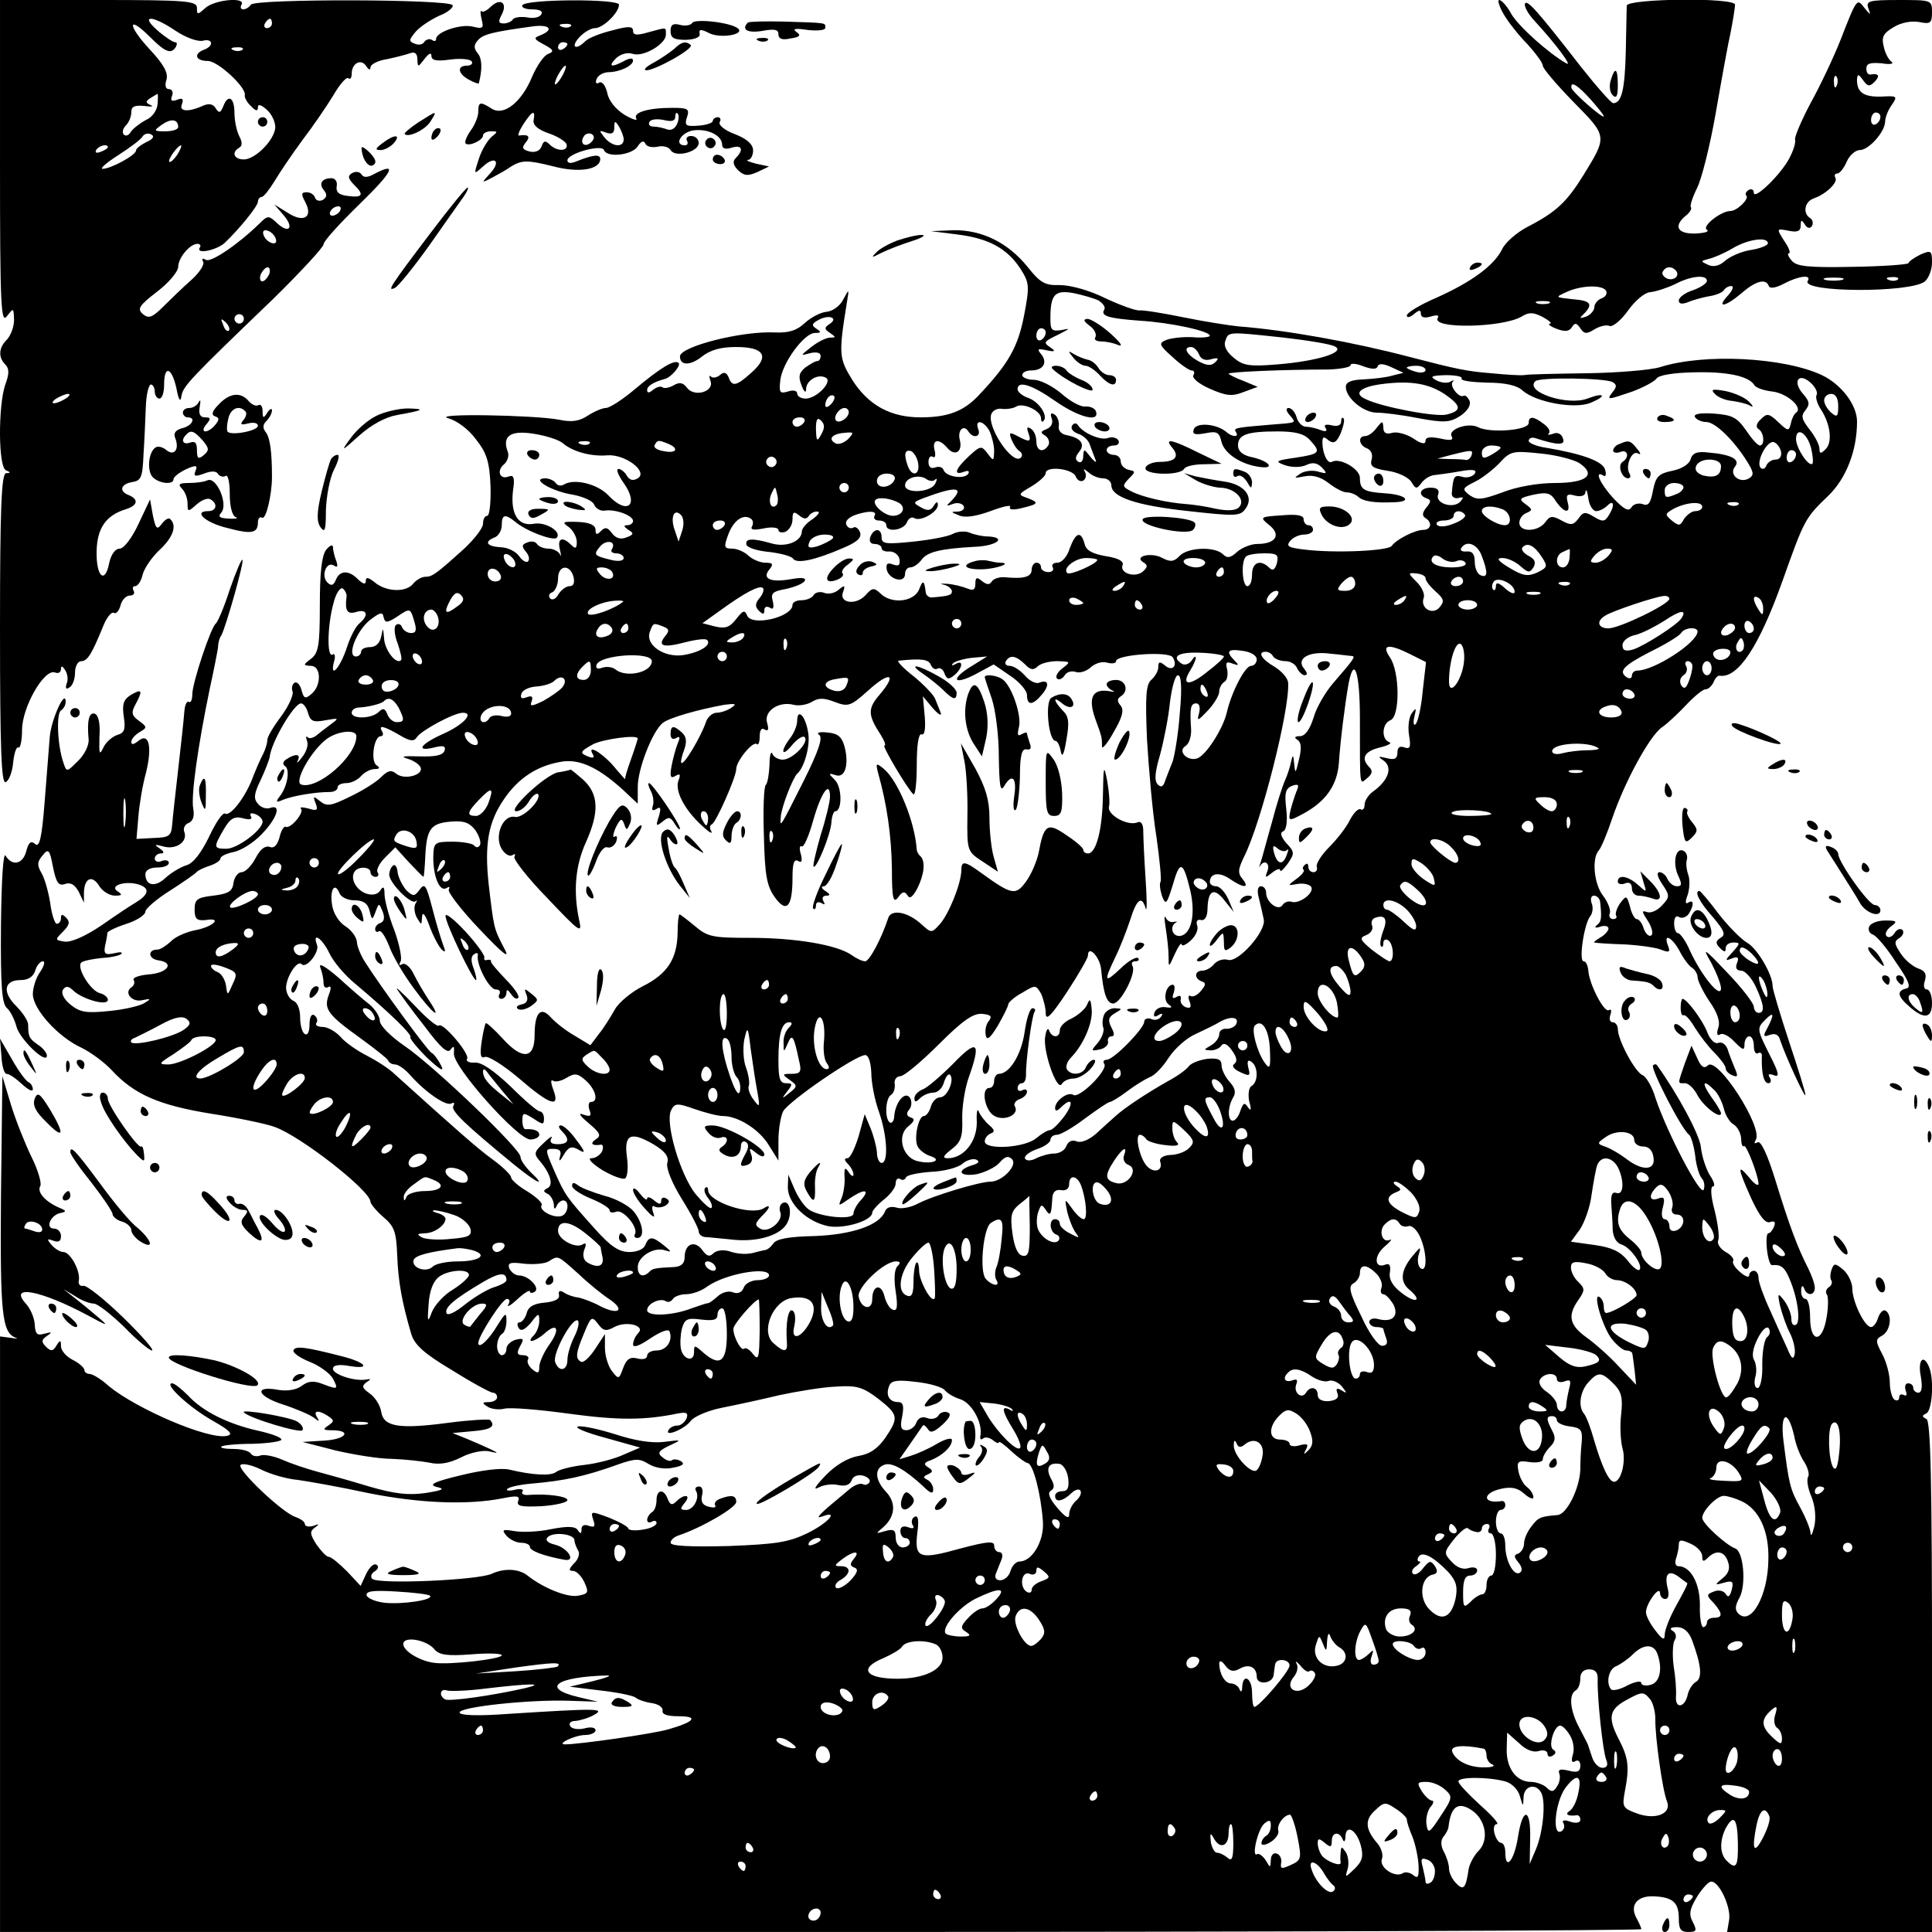 <?xml version="1.0" standalone="no"?>
<!DOCTYPE svg PUBLIC "-//W3C//DTD SVG 20010904//EN"
 "http://www.w3.org/TR/2001/REC-SVG-20010904/DTD/svg10.dtd">
<svg version="1.0" xmlns="http://www.w3.org/2000/svg"
 width="412pt" height="412pt" viewBox="0 0 412 412"
 preserveAspectRatio="xMidYMid meet">
<g transform="translate(0,412) scale(0.1,-0.1)"
fill="#000000" stroke="none">
<path d="M0 3773 c0 -307 2 -345 15 -327 14 18 14 18 15 -8 0 -15 -7 -33 -15
-42 -18 -17 -19 -38 -4 -53 9 -9 9 -20 0 -44 -15 -45 -15 -176 2 -182 10 -4
10 -6 0 -6 -10 -1 -13 -74 -13 -332 0 -260 3 -330 12 -327 7 3 14 21 16 41 2
21 7 35 11 33 4 -3 8 14 8 37 0 49 47 131 70 123 7 -3 13 0 13 7 0 8 3 7 9 -2
5 -8 7 -21 3 -29 -3 -10 -1 -13 6 -8 7 4 12 18 12 32 0 13 6 24 13 24 14 0 23
16 48 77 7 17 17 29 22 26 4 -3 11 4 14 16 3 12 12 21 20 21 8 0 11 5 8 10 -3
6 -2 10 3 10 6 0 13 11 16 24 3 13 19 37 36 53 29 27 38 52 23 66 -3 4 -11 -1
-18 -10 -10 -14 -13 -11 -19 18 l-6 34 -25 -53 c-14 -30 -31 -52 -40 -52 -9 0
-18 -12 -22 -30 -9 -47 -28 -30 -27 24 1 50 20 77 62 90 26 8 28 21 7 30 -22
8 -18 24 7 28 19 3 22 10 24 58 2 30 4 76 5 103 1 26 6 47 11 47 4 0 8 -7 8
-15 0 -8 5 -15 10 -15 6 0 10 14 10 30 0 42 16 37 26 -7 5 -27 9 -32 11 -17 4
21 17 35 196 207 59 58 107 110 107 116 0 7 35 45 77 86 71 69 82 91 31 64
-14 -8 -23 -8 -27 -1 -4 6 -12 7 -20 3 -10 -6 -9 -11 3 -24 23 -22 20 -29 -11
-25 -20 2 -27 8 -25 21 2 9 -3 17 -11 17 -21 0 -28 -12 -16 -26 7 -9 6 -14 -2
-20 -7 -4 -15 -2 -17 4 -2 7 -10 12 -18 12 -12 0 -12 -4 -3 -21 17 -32 -3 -45
-37 -23 l-29 18 19 -22 c24 -27 13 -42 -13 -18 -18 17 -20 17 -38 -1 -45 -44
-104 -84 -114 -77 -7 4 -9 3 -6 -4 4 -5 -7 -23 -25 -39 -17 -15 -44 -41 -60
-57 -23 -23 -31 -26 -43 -16 -13 11 -9 18 30 48 25 19 45 43 45 53 0 19 25 49
41 49 6 0 8 -4 5 -8 -9 -15 34 -6 52 9 30 28 72 79 72 89 0 5 4 10 8 10 4 0
16 15 27 33 10 17 37 57 59 87 23 30 53 74 67 97 14 24 28 40 32 36 4 -3 7 1
7 10 0 22 20 33 31 16 5 -8 9 -9 9 -3 0 7 16 15 36 18 19 4 42 10 50 13 9 3
14 -2 14 -13 1 -18 1 -18 15 0 9 12 15 15 15 7 0 -10 11 -12 40 -8 22 3 43 1
46 -4 3 -5 -2 -9 -10 -9 -22 0 -20 -17 4 -30 11 -6 20 -9 21 -8 8 31 7 53 -2
64 -9 11 -9 18 0 28 11 13 31 18 119 30 34 4 44 -7 15 -19 -16 -6 -15 -8 7
-20 21 -11 22 -15 9 -20 -9 -3 -24 -25 -34 -48 -22 -54 -60 -85 -86 -69 -25
16 -29 15 -29 -6 0 -10 -7 -28 -16 -40 -9 -13 -14 -25 -11 -28 7 -7 37 7 37
17 0 5 8 9 17 9 15 0 15 -1 1 -12 -8 -7 -21 -28 -27 -47 -11 -34 -11 -34 9
-16 26 24 39 11 15 -15 -19 -21 -19 -21 6 -8 13 7 31 17 39 23 23 14 35 14 91
0 53 -14 99 -7 99 16 0 11 -16 9 -53 -6 -10 -4 -17 -3 -17 3 0 15 74 35 78 22
6 -17 60 -11 72 8 7 11 13 13 16 6 3 -7 14 -9 26 -7 11 3 24 0 28 -7 10 -17
60 -4 60 15 0 8 -7 15 -16 15 -8 0 -12 -4 -9 -10 3 -5 1 -10 -4 -10 -25 0 -9
28 18 32 31 4 61 -11 61 -31 0 -8 8 -10 20 -6 22 7 27 -4 9 -22 -7 -7 -6 -15
5 -26 13 -12 20 -13 41 -4 l25 12 -28 6 c-15 4 -22 7 -17 8 6 0 11 10 11 20 0
13 -13 25 -39 35 -22 8 -36 20 -32 26 3 5 1 10 -4 10 -6 0 -11 -4 -11 -8 0 -4
-14 -9 -31 -10 -26 -2 -30 0 -24 18 6 18 2 20 -32 20 -51 0 -84 -10 -76 -23 3
-5 -8 -2 -25 8 -19 12 -34 30 -37 47 -4 16 -11 25 -17 22 -6 -4 -9 -1 -6 7 3
8 13 14 24 15 26 0 54 14 54 25 0 6 -8 5 -19 -1 -28 -15 -35 -12 -17 6 10 9
24 13 36 9 22 -7 70 21 70 41 0 17 3 16 -38 5 -24 -7 -32 -6 -32 3 0 10 -9 11
-45 1 -25 -6 -50 -16 -57 -23 -20 -20 -32 -13 -13 8 10 11 25 20 34 20 17 0
51 33 51 50 0 13 -198 12 -206 -1 -3 -5 7 -9 21 -9 16 0 24 -4 19 -11 -3 -6
-17 -9 -30 -6 -14 2 -27 0 -30 -4 -3 -5 -12 -9 -20 -9 -11 0 -12 4 -4 19 13
25 -3 36 -23 17 -8 -8 -17 -13 -20 -10 -3 3 -3 -4 0 -17 5 -19 3 -21 -18 -16
-25 7 -79 -11 -79 -26 0 -5 -4 -6 -9 -2 -5 3 -12 1 -16 -4 -3 -6 -12 -8 -21
-4 -13 5 -12 8 3 26 10 11 33 26 51 34 18 7 30 18 27 22 -7 13 -422 14 -430 1
-3 -5 -11 -10 -16 -10 -6 0 -7 5 -4 10 10 17 -57 11 -77 -7 -17 -15 -18 -15
-18 0 0 15 -21 17 -210 17 l-210 0 0 -347z m375 281 c21 -14 46 -23 57 -21 22
6 25 -11 3 -19 -23 -9 -18 -24 8 -24 22 0 83 -57 79 -73 -1 -4 4 -15 13 -23
10 -11 15 -12 15 -3 0 8 7 6 20 -6 10 -9 18 -27 17 -38 -3 -27 -43 -67 -67
-67 -21 0 -27 15 -10 25 7 4 7 12 0 25 -5 10 -10 32 -10 49 0 34 -14 41 -24
14 -6 -14 -9 -15 -16 -4 -5 9 -14 11 -26 6 -33 -15 -53 -13 -46 3 4 11 1 14
-11 9 -11 -4 -14 -2 -10 9 3 7 0 14 -7 14 -7 0 -9 8 -5 20 4 14 -5 32 -36 65
-48 52 -47 74 1 26 33 -33 45 -37 55 -21 3 6 3 10 -2 10 -4 0 -21 11 -37 25
-39 34 -11 33 39 -1z m205 16 c0 -5 -5 -10 -11 -10 -5 0 -7 5 -4 10 3 6 8 10
11 10 2 0 4 -4 4 -10z m637 -6 c-3 -3 -12 -4 -19 -1 -8 3 -5 6 6 6 11 1 17 -2
13 -5z m-7 -38 c0 -3 -4 -8 -10 -11 -5 -3 -10 -1 -10 4 0 6 5 11 10 11 6 0 10
-2 10 -4z m-693 -12 c-3 -3 -12 -4 -19 -1 -8 3 -5 6 6 6 11 1 17 -2 13 -5z
m683 -54 c-6 -11 -13 -20 -16 -20 -2 0 0 9 6 20 6 11 13 20 16 20 2 0 0 -9 -6
-20z m-864 -62 c-1 -13 -11 -28 -25 -34 -13 -7 -27 -18 -32 -25 -4 -8 -11 -10
-15 -6 -4 4 -2 13 4 19 7 7 12 19 12 29 0 12 7 15 28 13 15 -2 21 -1 13 2 -11
5 -11 8 0 15 8 5 15 9 15 9 1 0 1 -10 0 -22z m802 -34 c-2 -11 9 -20 31 -28
19 -6 36 -17 39 -23 5 -16 -20 -17 -36 -1 -9 9 -13 8 -17 -4 -4 -10 -14 -14
-26 -11 -15 4 -17 8 -8 19 11 13 6 18 -14 15 -4 -1 0 10 9 24 19 29 26 32 22
9z m306 -8 c-4 -10 -13 -15 -21 -12 -8 3 -21 6 -29 6 -9 0 -12 5 -9 10 3 6 17
7 31 4 16 -4 24 -2 24 7 0 7 2 10 5 7 3 -3 3 -13 -1 -22z m-1064 -7 c0 -5 -12
-9 -27 -9 -26 0 -26 1 -8 14 20 14 35 12 35 -5z m950 -26 c0 -19 -25 -16 -41
4 -12 15 -12 16 4 10 12 -4 17 -1 17 11 0 15 2 15 10 2 5 -8 10 -21 10 -27z
m-1018 -6 c-12 -6 -22 -14 -22 -18 0 -10 -54 -39 -71 -39 -7 0 8 13 33 29 25
16 49 34 52 40 4 6 12 8 19 4 7 -4 3 -10 -11 -16z m949 0 c-13 -13 -26 -3 -16
12 3 6 11 8 17 5 6 -4 6 -10 -1 -17z m-1031 -11 c0 -2 -7 -7 -16 -10 -8 -3
-12 -2 -9 4 6 10 25 14 25 6z m148 -16 c-7 -10 -14 -17 -17 -15 -4 4 18 35 25
35 2 0 -1 -9 -8 -20z m347 -120 c-3 -5 -11 -10 -16 -10 -6 0 -7 5 -4 10 3 6
11 10 16 10 6 0 7 -4 4 -10z m-137 -59 c3 -8 -1 -12 -9 -9 -7 2 -15 10 -17 17
-3 8 1 12 9 9 7 -2 15 -10 17 -17z m-14 -76 c-4 -8 -10 -15 -15 -15 -4 0 -6 7
-3 15 4 8 10 15 15 15 4 0 6 -7 3 -15z m-54 -95 c0 -5 -4 -10 -10 -10 -5 0
-10 5 -10 10 0 6 5 10 10 10 6 0 10 -4 10 -10z m-32 -25 c-3 -3 -9 2 -12 12
-6 14 -5 15 5 6 7 -7 10 -15 7 -18z m-348 -145 c-8 -5 -19 -10 -25 -10 -5 0
-3 5 5 10 8 5 20 10 25 10 6 0 3 -5 -5 -10z"/>
<path d="M550 3860 c0 -5 5 -10 10 -10 6 0 10 5 10 10 0 6 -4 10 -10 10 -5 0
-10 -4 -10 -10z"/>
<path d="M3207 4089 c10 -17 33 -46 51 -64 17 -19 32 -39 32 -45 0 -6 29 -40
65 -77 73 -74 73 -73 22 -156 -36 -58 -58 -79 -120 -111 -23 -12 -48 -34 -54
-48 -17 -34 -64 -69 -140 -103 -35 -15 -63 -32 -63 -38 0 -5 7 -4 15 3 11 9
15 10 15 1 0 -8 8 -10 21 -6 13 4 19 3 15 -3 -14 -24 138 -21 179 3 16 10 25
9 45 -1 14 -8 21 -14 15 -14 -5 -1 1 -6 14 -11 18 -7 27 -6 33 3 6 10 10 10
18 -2 8 -12 13 -13 29 -3 11 7 26 11 33 8 7 -3 25 12 40 33 15 21 35 38 47 39
12 1 36 9 53 17 34 18 68 21 68 7 0 -5 -13 -14 -30 -20 -16 -5 -30 -15 -30
-22 0 -7 7 -8 18 -4 9 4 29 10 45 13 15 2 30 8 33 13 3 5 10 9 16 9 6 0 3 -9
-7 -20 -26 -28 -6 -25 29 5 30 26 52 32 58 15 2 -6 15 -4 32 5 32 17 60 20 51
6 -15 -25 220 -26 250 -1 8 7 15 25 15 40 0 26 -2 27 -25 17 -14 -7 -25 -15
-25 -18 0 -3 -53 -7 -118 -8 -97 -2 -121 1 -131 13 -8 9 -10 16 -6 16 4 0 0
12 -10 26 -17 27 -17 27 9 22 19 -4 26 -1 26 11 0 13 2 13 9 2 5 -8 11 -9 15
-3 3 6 2 13 -4 17 -16 10 -12 35 8 42 26 9 52 34 46 44 -3 5 -1 9 4 9 5 0 14
11 20 25 6 14 19 25 28 25 19 0 53 38 54 60 0 9 6 25 14 36 13 19 12 20 -22
18 -38 -1 -52 9 -52 36 1 13 3 13 13 -1 10 -14 14 -14 25 -3 12 13 8 18 -10
15 -5 0 -8 5 -8 13 0 11 9 13 33 11 17 -3 27 -1 21 3 -6 4 -14 18 -17 33 -5
20 -1 28 21 41 16 10 38 14 55 11 24 -5 27 -2 27 21 0 26 -1 26 -71 26 -63 0
-70 -2 -65 -17 6 -16 5 -16 -8 0 -16 21 -16 22 -51 -68 -15 -38 -44 -99 -64
-135 -19 -36 -34 -71 -33 -77 2 -7 -4 -25 -12 -40 -18 -35 -76 -91 -76 -74 0
7 -5 9 -11 6 -6 -4 -8 -9 -5 -12 7 -7 -20 -33 -34 -33 -20 0 -62 -33 -50 -40
6 -4 -5 -7 -25 -8 -38 -1 -47 16 -20 38 9 7 13 15 11 18 -3 2 3 21 13 41 10
20 28 92 40 161 12 69 26 147 32 173 5 26 9 52 9 57 0 16 -230 13 -231 -2 0
-7 -1 -51 -2 -98 -2 -82 -9 -110 -27 -110 -4 0 -35 35 -69 78 -94 121 -115
144 -119 134 -2 -6 7 -22 20 -36 47 -51 83 -100 68 -91 -37 21 -101 78 -117
105 -9 17 -21 30 -26 30 -4 0 0 -14 10 -31z m710 -151 c-3 -8 -6 -5 -6 6 -1
11 2 17 5 13 3 -3 4 -12 1 -19z m-525 -30 c15 -17 28 -33 28 -36 0 -7 -69 53
-69 61 -2 15 13 6 41 -25z m618 -37 c0 -6 -4 -13 -10 -16 -5 -3 -10 1 -10 9 0
9 5 16 10 16 6 0 10 -4 10 -9z m-240 -270 c0 -4 -16 -11 -36 -14 -20 -3 -45
-14 -55 -23 -12 -11 -25 -14 -36 -9 -17 8 -17 8 1 13 10 2 33 12 50 22 33 20
76 26 76 11z m-197 -57 c11 -11 -3 -24 -18 -18 -8 4 -12 10 -9 15 6 11 18 12
27 3z m355 -21 c-10 -2 -26 -2 -35 0 -10 3 -2 5 17 5 19 0 27 -2 18 -5z m119
1 c-3 -3 -12 -4 -19 -1 -8 3 -5 6 6 6 11 1 17 -2 13 -5z m-622 -24 c3 -6 -1
-13 -9 -16 -9 -3 -16 -12 -16 -19 0 -7 -8 -16 -17 -20 -15 -5 -16 -4 -5 6 20
21 14 28 -25 31 -37 4 -37 4 -13 15 32 15 77 16 85 3z m-122 -27 c-7 -2 -19
-2 -25 0 -7 3 -2 5 12 5 14 0 19 -2 13 -5z"/>
<path d="M1476 4071 c-3 -5 -15 -7 -26 -4 -15 4 -20 0 -20 -13 0 -15 7 -19 33
-19 20 1 31 6 29 13 -2 10 3 10 19 2 23 -13 78 -4 63 9 -14 13 -92 22 -98 12z"/>
<path d="M1595 4072 c-15 -15 -1 -23 30 -18 27 5 35 3 35 -7 0 -10 8 -13 26
-9 20 3 23 7 12 14 -9 7 -1 8 25 4 20 -2 37 -1 37 5 0 11 4 10 -88 13 -39 1
-74 0 -77 -2z"/>
<path d="M1618 4033 c7 -3 16 -2 19 1 4 3 -2 6 -13 5 -11 0 -14 -3 -6 -6z"/>
<path d="M1438 4016 c-8 -7 -27 -20 -43 -29 -17 -9 -24 -16 -17 -17 19 0 102
46 95 54 -10 9 -20 7 -35 -8z"/>
<path d="M3435 3949 c-4 -12 -2 -26 4 -32 8 -8 11 -2 11 21 0 37 -6 41 -15 11z"/>
<path d="M892 3859 c-18 -12 -31 -23 -29 -25 8 -8 44 9 55 27 15 24 15 24 -26
-2z"/>
<path d="M927 3843 c-4 -3 -7 -11 -7 -17 0 -6 5 -5 12 2 6 6 9 14 7 17 -3 3
-9 2 -12 -2z"/>
<path d="M816 3815 c-16 -12 -17 -15 -4 -15 8 0 21 7 28 15 16 19 1 19 -24 0z"/>
<path d="M1506 3821 c-4 -5 -2 -12 3 -15 5 -4 12 -2 15 3 4 5 2 12 -3 15 -5 4
-12 2 -15 -3z"/>
<path d="M771 3804 c1 -23 15 -43 25 -36 8 5 5 13 -7 26 -11 11 -19 15 -18 10z"/>
<path d="M1520 3780 c0 -5 7 -10 16 -10 8 0 12 5 9 10 -3 6 -10 10 -16 10 -5
0 -9 -4 -9 -10z"/>
<path d="M918 3623 c-88 -116 -93 -125 -76 -117 7 3 40 44 73 90 33 47 66 94
74 105 7 10 11 19 8 19 -3 0 -39 -44 -79 -97z"/>
<path d="M2041 3620 c67 -8 107 -30 135 -73 19 -30 20 -36 8 -99 -13 -67 -32
-102 -95 -169 -33 -36 -67 -49 -126 -49 -64 0 -111 26 -145 79 -29 47 -30 55
-12 166 5 30 5 30 -8 6 -7 -14 -23 -25 -36 -26 -12 -1 -33 -12 -46 -24 -17
-16 -34 -21 -62 -20 -71 4 -204 -30 -204 -51 0 -20 22 -20 46 -1 19 15 41 21
74 21 60 0 72 -20 32 -55 -32 -29 -41 -30 -48 -10 -5 11 -10 13 -19 5 -6 -5
-15 -7 -19 -3 -4 4 -4 0 -1 -9 9 -23 -34 -36 -50 -15 -8 11 -16 13 -29 5 -9
-5 -20 -7 -23 -4 -4 3 -12 1 -20 -5 -8 -7 -13 -8 -13 -1 0 9 13 17 38 24 13 3
35 29 29 34 -8 8 -37 -9 -92 -55 -27 -23 -55 -41 -63 -41 -7 0 -24 -7 -38 -16
-18 -12 -34 -15 -62 -9 -53 10 -275 14 -236 3 18 -5 43 -23 59 -45 23 -29 29
-48 31 -100 1 -34 -2 -63 -7 -63 -5 0 -9 -7 -9 -17 0 -9 -18 -32 -39 -52 -61
-55 -69 -61 -84 -61 -8 0 -20 -7 -27 -16 -16 -18 -58 -16 -82 5 -13 10 -18 11
-18 2 0 -8 -5 -7 -16 3 -20 21 -40 20 -48 -1 -5 -12 -10 -13 -18 -5 -14 14 -2
46 14 36 8 -5 9 -2 5 10 -4 10 -7 23 -7 29 0 7 -7 4 -15 -6 -9 -13 -13 -48
-13 -119 0 -85 -3 -101 -19 -113 -17 -13 -17 -14 0 -15 22 0 23 -42 1 -60 -13
-11 -16 -10 -21 8 -3 12 -10 19 -15 16 -5 -3 -7 -12 -4 -19 2 -7 -8 -30 -24
-52 -16 -21 -30 -44 -30 -51 0 -7 -4 -20 -9 -30 -5 -9 -15 -32 -22 -50 -15
-41 -48 -84 -59 -77 -5 3 -20 -19 -34 -49 -17 -35 -34 -57 -48 -61 -13 -4 -33
-16 -45 -27 -22 -21 -43 -17 -43 8 0 8 10 14 25 14 14 0 25 4 25 10 0 5 -7 7
-15 4 -8 -4 -15 -1 -15 5 0 6 6 11 13 11 8 0 7 4 -3 11 -12 8 -10 9 8 4 27 -8
53 10 45 31 -3 7 1 16 9 19 10 4 13 15 10 31 -5 27 10 133 35 254 9 41 17 82
18 90 0 9 3 20 7 25 10 19 49 157 45 161 -2 3 -14 -26 -27 -63 -12 -38 -26
-70 -30 -73 -10 -7 -50 -126 -50 -151 0 -11 -3 -18 -7 -16 -5 3 -9 -7 -10 -21
-1 -15 -7 -70 -13 -122 -6 -52 -12 -106 -13 -120 -2 -23 -7 -26 -39 -27 l-37
-2 4 47 c2 26 9 68 16 93 14 56 7 88 -16 69 -10 -8 -15 -9 -15 -2 0 6 8 15 18
21 16 9 16 11 -2 24 -15 11 -17 17 -7 35 16 30 14 34 -10 20 -16 -10 -19 -20
-15 -47 4 -26 1 -34 -13 -38 -10 -3 -24 -14 -30 -26 -9 -19 -10 -16 -9 22 2
28 -2 46 -10 49 -12 4 -17 -15 -13 -55 1 -12 -9 -33 -23 -46 -24 -24 -24 -24
-31 -3 -13 38 -15 105 -5 111 5 3 10 11 10 18 0 30 -31 -37 -34 -75 -2 -24 -7
-87 -11 -140 -6 -76 -11 -96 -20 -88 -9 8 -14 4 -19 -15 -7 -28 -30 -33 -44
-10 -5 10 -9 -50 -10 -149 -1 -130 2 -167 13 -176 7 -6 16 -24 20 -39 6 -26
65 -83 65 -62 0 5 -8 16 -19 23 -19 13 -21 18 -21 43 0 8 -12 26 -26 40 -30
30 -25 55 10 55 16 0 27 7 31 20 3 11 11 20 16 20 6 0 3 -10 -5 -22 -9 -12
-16 -34 -16 -48 0 -32 54 -92 105 -115 20 -10 48 -31 63 -47 48 -52 101 -75
212 -93 58 -9 119 -22 135 -28 55 -19 205 -136 205 -160 0 -4 12 -19 27 -32
24 -20 28 -32 30 -82 2 -55 10 -100 30 -168 7 -23 28 -42 87 -77 43 -27 82
-48 87 -48 5 0 9 -4 9 -10 0 -5 -8 -10 -17 -10 -15 0 -16 -2 -3 -10 8 -5 24
-7 36 -4 12 3 74 -2 139 -11 104 -14 160 -14 232 1 17 3 21 1 17 -11 -4 -8
-12 -15 -19 -15 -8 0 -16 -4 -19 -9 -11 -17 34 1 47 19 7 9 36 22 67 28 30 6
86 18 123 27 38 8 92 17 120 18 44 3 57 -1 90 -26 43 -34 44 -40 15 -83 -16
-23 -33 -35 -58 -39 -22 -4 -48 -19 -70 -42 -22 -23 -27 -32 -14 -25 11 6 30
8 42 5 14 -3 24 0 28 10 3 9 13 13 25 10 10 -3 16 -9 13 -14 -3 -5 -9 -7 -14
-4 -5 3 -19 -2 -30 -12 -63 -52 -74 -63 -57 -57 37 14 14 -13 -30 -35 -41 -20
-67 -24 -170 -28 -82 -2 -123 0 -123 7 0 6 8 13 18 16 48 16 122 59 122 71 0
14 -10 16 -34 7 -9 -3 -14 -10 -11 -14 3 -5 -3 -6 -14 -3 -13 3 -17 11 -14 24
3 11 0 19 -6 19 -7 0 -10 -4 -7 -9 9 -15 -5 -41 -21 -41 -13 0 -13 3 -3 15 15
18 -1 20 -18 3 -9 -9 -13 -7 -18 5 -8 23 -24 21 -24 -2 0 -11 -4 -23 -10 -26
-5 -3 -10 -11 -10 -16 0 -6 5 -7 10 -4 6 3 10 2 10 -3 0 -5 -13 -12 -30 -14
-16 -3 -30 -1 -30 2 0 4 -18 14 -40 23 -40 15 -41 15 -35 -4 5 -14 3 -17 -9
-13 -10 4 -16 1 -16 -7 0 -10 -2 -11 -8 -2 -5 8 -21 9 -57 2 -28 -6 -63 -7
-79 -4 -24 4 -27 3 -16 -10 7 -8 21 -15 31 -15 11 0 19 -4 19 -9 0 -8 29 -19
72 -27 28 -6 10 25 -19 32 -16 4 -21 10 -15 16 12 12 57 7 57 -7 0 -5 4 -15 8
-22 4 -6 0 -19 -9 -27 -11 -12 -12 -16 -2 -16 7 0 18 -11 24 -24 10 -22 9 -25
-14 -29 -22 -4 -73 16 -107 43 -19 15 -50 16 -76 4 -29 -14 -243 -23 -255 -11
-5 4 -2 12 5 16 8 5 9 11 4 14 -6 4 -15 -5 -22 -19 l-12 -26 -29 31 c-17 17
-34 31 -39 31 -5 0 -16 12 -26 26 -14 22 -15 28 -4 36 11 8 10 9 -3 4 -10 -3
-18 -1 -18 4 0 5 -9 11 -20 15 -28 9 -126 102 -117 111 4 4 24 0 44 -10 20
-10 55 -20 78 -22 22 -3 90 -15 150 -28 110 -22 213 -26 288 -11 30 6 36 5 32
-6 -4 -11 6 -13 50 -11 30 2 55 8 55 13 0 8 -43 14 -83 11 -10 -1 -16 2 -13 7
4 5 -4 7 -16 4 -13 -3 -20 -2 -16 2 4 4 27 9 50 11 70 6 114 15 186 41 37 13
46 13 65 1 13 -8 34 -12 52 -8 21 4 26 8 17 14 -7 4 -16 5 -19 2 -3 -3 -12 -1
-20 6 -12 9 -9 14 14 25 28 13 28 13 -12 8 -26 -3 -62 3 -102 16 -35 11 -71
19 -80 17 -10 -2 16 -13 57 -24 l75 -21 -35 -15 c-19 -9 -57 -19 -84 -22 -27
-3 -54 -10 -60 -15 -11 -9 -50 -7 -100 5 -17 4 -58 -1 -103 -12 -58 -14 -70
-20 -52 -25 19 -4 14 -7 -24 -13 -36 -5 -65 -2 -120 14 -39 12 -90 26 -112 32
-22 6 -55 17 -73 25 -18 8 -40 12 -47 9 -8 -3 -17 -1 -20 4 -4 6 -20 10 -37
10 -17 0 -29 2 -26 5 3 3 33 6 67 6 33 1 61 5 61 9 0 5 -23 13 -50 19 -63 14
-118 41 -149 75 -14 14 -29 26 -34 26 -19 0 37 -52 87 -80 37 -21 44 -29 30
-32 -39 -9 -192 57 -252 106 -16 15 -35 26 -41 26 -6 0 -11 4 -11 8 0 5 -11
15 -25 22 -14 7 -25 20 -25 29 0 14 -2 14 -10 1 -7 -12 -12 -12 -22 -2 -10 10
-10 15 2 23 12 8 11 9 -5 5 -16 -5 -20 -1 -21 20 -1 14 -9 33 -19 44 -38 42
33 28 132 -25 44 -24 46 -24 21 -3 -15 13 -37 31 -50 41 l-23 18 25 -15 c13
-9 31 -16 40 -16 8 0 37 -23 65 -50 27 -28 54 -50 59 -50 6 0 -22 32 -61 70
-40 39 -78 69 -85 68 -7 -2 -12 4 -10 11 4 20 -18 61 -33 61 -7 0 -18 7 -25
15 -11 13 -10 14 4 9 11 -4 16 -1 16 10 0 9 -7 16 -15 16 -19 0 -8 28 13 33
15 3 14 5 -3 12 -29 13 -47 33 -39 46 3 6 -5 34 -19 62 -14 29 -34 79 -44 112
l-18 60 -3 -255 c-2 -253 2 -292 32 -303 6 -2 1 -2 -11 0 l-23 3 0 -635 0
-635 1750 0 c963 0 1750 3 1750 6 0 3 -5 14 -11 25 -14 27 3 47 39 45 39 -2
52 -13 52 -47 0 -23 4 -29 20 -29 18 0 19 3 10 21 -9 16 -7 27 7 51 10 17 24
33 30 35 17 6 46 -55 40 -83 l-4 -24 218 0 219 0 0 544 c0 426 -3 546 -12 550
-10 5 -10 7 0 12 12 6 17 70 6 98 -12 30 -25 16 -18 -19 4 -23 2 -35 -5 -35
-6 0 -11 5 -11 10 0 6 -5 10 -11 10 -6 0 -8 -7 -5 -16 3 -8 2 -12 -4 -9 -6 3
-10 1 -10 -5 0 -6 -4 -8 -10 -5 -5 3 -10 20 -10 36 0 17 -7 44 -16 61 -15 28
-15 32 0 40 17 10 22 43 7 53 -5 3 -12 -4 -16 -15 -3 -11 -10 -20 -15 -20 -14
0 -40 55 -40 82 0 13 -9 31 -19 40 -17 14 -20 15 -25 1 -3 -8 -4 -19 -1 -23 3
-5 1 -11 -5 -15 -6 -4 -8 -11 -4 -16 3 -5 3 -28 -1 -49 -9 -55 -35 -54 -35 0
0 22 -4 40 -10 40 -5 0 -10 8 -9 18 0 10 3 12 6 5 6 -18 23 -16 23 1 0 8 -7
27 -15 43 -21 41 -39 88 -69 186 -17 55 -31 85 -38 81 -7 -4 -8 -2 -4 5 17 26
-82 179 -102 159 -8 -8 -15 -3 -23 16 l-12 26 -14 -37 c-16 -47 -16 -43 0 -43
8 0 20 -12 27 -26 13 -24 50 -52 50 -38 0 3 -9 19 -21 35 -21 30 -18 39 6 15
8 -7 17 -25 21 -40 3 -14 13 -30 21 -34 8 -5 15 -18 16 -30 0 -12 3 -19 6 -16
5 4 31 -64 31 -81 -1 -5 -10 1 -20 14 -26 31 -25 21 5 -46 18 -38 30 -53 40
-49 9 3 12 0 8 -10 -3 -7 -8 -14 -12 -14 -4 0 -5 -16 -3 -35 2 -19 7 -34 11
-33 19 2 27 -5 37 -29 18 -42 24 -92 14 -98 -6 -3 -10 2 -10 12 0 11 -7 28
-15 39 -14 18 -15 17 -9 -11 4 -16 13 -43 21 -58 8 -16 12 -36 10 -45 -3 -13
-7 -9 -16 13 -8 17 -24 53 -37 82 -13 28 -24 59 -24 67 0 9 -4 16 -10 16 -5 0
-10 -4 -10 -10 0 -5 -9 -2 -19 7 -11 9 -18 20 -15 24 2 5 -5 13 -16 19 -12 7
-19 18 -16 25 3 8 -1 37 -8 65 -8 30 -9 50 -3 50 5 0 2 11 -7 24 -8 13 -17 40
-19 60 -3 27 -50 114 -94 175 -2 2 -5 2 -8 -1 -6 -6 61 -137 77 -148 4 -3 10
-23 13 -45 2 -21 9 -43 14 -48 5 -5 7 -16 4 -24 -6 -16 -78 121 -103 196 -7
24 -20 45 -27 48 -16 6 -53 75 -53 98 0 8 -5 15 -11 15 -6 0 -8 7 -5 16 3 8 2
13 -3 10 -10 -7 -42 55 -44 84 -1 11 -5 20 -10 20 -11 0 1 80 14 96 5 6 7 19
3 28 -3 9 -1 16 5 16 6 0 12 -6 13 -12 4 -36 3 -44 -7 -51 -6 -5 -3 -7 8 -3 9
3 17 1 17 -4 0 -5 -8 -14 -17 -19 -10 -6 -16 -11 -13 -11 3 -1 32 -3 65 -4 33
-2 69 -7 79 -12 16 -6 18 -4 13 9 -11 28 8 19 24 -10 8 -16 20 -32 26 -36 7
-4 13 -14 13 -21 0 -7 11 -30 25 -51 17 -24 24 -44 19 -57 -4 -13 -2 -18 4
-14 6 4 20 -4 31 -16 18 -18 21 -19 21 -5 0 9 5 17 10 17 6 0 10 -9 10 -21 0
-11 4 -18 9 -15 5 3 9 0 8 -7 -1 -35 4 -57 14 -57 5 0 7 5 3 12 -5 7 -2 9 9 5
12 -5 11 4 -9 43 -28 56 -28 57 -9 76 18 18 19 11 4 -18 -10 -18 -9 -20 5 -15
11 4 19 1 22 -11 11 -33 54 -127 54 -117 0 6 -16 57 -35 114 -19 58 -35 111
-35 118 0 25 -33 81 -55 93 -12 7 -39 34 -60 61 -20 27 -39 49 -41 49 -12 0 0
-24 28 -55 25 -30 29 -38 17 -45 -11 -7 -11 -12 -1 -22 9 -9 12 -9 12 0 0 7 7
12 17 12 14 0 14 -2 -2 -20 -17 -18 -17 -20 -2 -14 13 5 16 2 11 -10 -4 -10
-1 -16 9 -16 8 0 22 -15 31 -34 18 -39 20 -56 6 -56 -5 0 -10 6 -10 13 0 7
-25 40 -56 72 -51 54 -55 56 -35 22 11 -21 21 -46 21 -55 -1 -23 -42 28 -66
80 -9 21 -21 38 -26 38 -4 0 -8 9 -8 21 0 12 4 18 11 13 6 -3 15 0 20 7 12 19
11 32 -1 24 -6 -4 -7 2 -1 17 4 13 5 32 1 43 -4 11 -5 25 -3 31 2 7 0 15 -6
19 -17 10 -25 -23 -13 -51 9 -19 9 -24 -2 -24 -8 0 -16 7 -20 15 -3 8 -11 15
-17 15 -7 0 -5 -10 6 -26 16 -24 16 -27 -1 -45 -10 -11 -24 -17 -32 -14 -12 4
-11 1 2 -19 9 -14 12 -28 7 -31 -5 -3 -12 4 -16 15 -3 11 -10 20 -15 20 -4 0
-11 12 -14 26 -7 25 -8 25 -21 8 -7 -10 -11 -22 -9 -26 3 -5 0 -8 -6 -8 -7 0
-10 6 -7 13 2 6 -4 23 -14 36 -20 25 -25 80 -10 97 5 5 18 36 29 69 27 79 80
176 106 194 12 8 35 30 52 48 17 18 35 33 41 33 6 0 13 7 17 15 3 8 9 15 13
14 39 -6 84 62 134 202 47 132 48 134 98 182 38 37 61 96 61 158 0 35 -33 79
-75 99 -81 38 -251 47 -345 17 -19 -6 -89 -12 -155 -13 -66 -1 -127 -2 -135
-4 -8 -1 -40 1 -70 4 -52 4 -75 9 -175 35 -118 31 -261 57 -365 65 -19 2 -71
10 -115 19 -44 9 -87 16 -95 15 -8 -1 -41 11 -73 26 -34 17 -75 28 -97 28 -32
-1 -42 5 -69 39 -42 52 -98 79 -158 78 l-48 -2 56 -7z m302 -141 c9 -6 15 -14
12 -19 -9 -14 9 -19 77 -24 65 -4 148 -22 148 -32 0 -3 -17 -5 -37 -3 -21 1
-46 -2 -56 -6 -17 -7 -15 -11 13 -36 17 -16 36 -29 41 -29 6 0 7 -5 4 -10 -4
-6 12 -19 35 -29 34 -15 47 -17 72 -7 l30 11 -31 13 c-17 6 -31 14 -31 15 0 4
118 9 213 9 26 1 47 5 47 9 0 5 12 4 27 -2 19 -7 29 -7 31 0 2 6 12 6 29 -2
l26 -12 -24 -6 c-13 -4 -41 -7 -61 -8 -27 -1 -38 -6 -38 -16 0 -24 38 -55 66
-55 15 0 55 -5 90 -12 54 -10 66 -9 88 5 16 11 23 23 20 32 -4 8 -9 13 -13 11
-9 -6 -31 21 -23 30 4 4 1 4 -5 0 -7 -4 -21 -2 -30 3 -15 8 -11 10 20 11 21 0
36 -3 34 -7 -3 -5 21 -8 54 -9 39 0 65 -6 76 -17 29 -25 111 -40 145 -26 36
15 30 23 -7 9 -42 -16 -134 14 -111 37 8 9 151 7 165 -2 9 -5 9 -10 0 -21 -14
-18 -11 -17 42 1 24 9 46 21 51 27 4 8 36 13 79 14 72 2 118 -8 130 -27 3 -6
21 -12 39 -14 32 -4 66 -35 50 -45 -4 -3 -9 -13 -11 -23 -4 -17 -6 -17 -27 3
-20 19 -24 19 -37 6 -10 -9 -11 -17 -5 -21 12 -7 14 -35 3 -35 -5 0 -18 15
-30 33 -19 27 -29 32 -68 35 -31 2 -45 -1 -40 -8 3 -5 14 -10 24 -10 18 0 57
-37 86 -83 15 -24 16 -30 5 -37 -20 -12 -44 8 -30 25 12 15 -8 26 -57 30 -24
3 -34 -1 -38 -15 -3 -10 -19 -20 -39 -24 -29 -6 -35 -12 -41 -42 -5 -27 -10
-34 -22 -29 -9 3 -20 0 -24 -7 -6 -10 -16 -4 -39 20 -28 31 -41 60 -21 48 5
-4 7 2 4 12 -4 18 -48 34 -125 47 -21 3 -38 10 -38 15 0 5 6 8 13 6 49 -16 66
-16 60 -1 -3 10 -12 14 -21 10 -9 -3 -13 -3 -9 1 4 4 -1 13 -11 20 -22 17 -32
17 -32 2 0 -16 -83 -22 -108 -9 -21 11 -66 -5 -56 -20 4 -8 -3 -9 -25 -4 -21
4 -31 3 -31 -5 0 -8 -9 -7 -26 5 -14 9 -35 15 -45 12 -13 -4 -19 0 -19 11 -1
15 -2 15 -14 0 -7 -10 -18 -18 -25 -18 -16 0 -13 -20 4 -26 9 -4 13 -13 10
-24 -4 -14 2 -19 34 -24 22 -3 45 -14 51 -24 9 -15 11 -16 22 -1 7 9 20 16 28
16 8 1 32 4 54 8 28 5 36 3 31 -5 -4 -6 -16 -10 -26 -7 -18 5 -20 2 -23 -35
-1 -7 6 -12 14 -10 11 3 12 1 4 -8 -16 -16 -55 -3 -47 16 3 9 -2 14 -16 14
-23 0 -29 -16 -8 -23 9 -3 9 -7 -1 -19 -9 -11 -10 -18 -2 -23 15 -9 12 -25 -5
-25 -17 0 -57 -20 -67 -34 -7 -11 -122 -16 -186 -8 -34 4 -40 7 -31 18 6 8 20
14 30 14 11 0 19 5 19 10 0 6 -4 10 -10 10 -5 0 -10 6 -10 13 0 8 -14 11 -47
8 -47 -3 -47 -4 -26 -21 26 -21 13 -40 -26 -40 -13 0 -33 -8 -43 -17 -14 -13
-21 -14 -30 -5 -17 17 -74 15 -92 -3 -12 -13 -20 -14 -37 -5 -23 13 -62 4 -41
-9 10 -6 10 -10 -1 -20 -17 -14 -50 -3 -43 14 3 8 -9 15 -36 19 -28 5 -42 12
-45 26 -8 29 -19 25 -32 -10 -5 -17 -17 -30 -26 -30 -9 0 -13 -4 -10 -10 3 -5
-1 -10 -9 -10 -9 0 -16 5 -16 10 0 6 -4 10 -10 10 -5 0 -10 -7 -10 -15 0 -15
-16 -20 -57 -16 -12 1 -24 -3 -28 -9 -5 -8 -11 -7 -21 1 -11 9 -14 8 -14 -6 0
-13 -5 -15 -17 -10 -10 4 -29 9 -43 10 -14 1 -17 0 -7 -2 9 -2 17 -9 17 -14 0
-8 -6 -10 -42 -13 -7 -1 -14 5 -14 12 -3 25 -6 26 -14 5 -11 -27 -60 -32 -83
-8 -13 12 -17 12 -31 -4 -21 -23 -58 -17 -48 7 5 14 3 15 -10 4 -8 -7 -22 -10
-31 -6 -8 3 -18 1 -22 -5 -3 -6 -15 -11 -26 -11 -10 0 -19 -4 -19 -10 0 -26
-88 -47 -97 -22 -5 12 -9 10 -23 -8 -14 -18 -23 -21 -45 -16 l-27 7 39 28 c51
37 83 54 90 47 3 -3 0 -13 -7 -21 -10 -12 -10 -19 -2 -27 9 -9 12 -9 12 1 0 7
5 9 12 5 7 -5 9 0 6 14 -5 17 0 21 28 26 18 4 36 11 40 17 4 7 -6 8 -29 4 -44
-8 -63 1 -46 21 9 11 7 14 -9 14 -11 0 -27 7 -36 15 -8 8 -24 15 -34 15 -18 0
-19 3 -9 30 11 30 32 45 48 34 5 -3 6 -10 3 -16 -5 -8 3 -9 24 -5 18 4 32 2
32 -3 0 -5 7 -7 15 -4 8 4 15 15 15 26 0 17 3 18 14 9 10 -8 16 -9 21 -1 3 5
12 10 18 9 7 0 2 -7 -10 -16 -13 -8 -23 -20 -23 -26 0 -21 -33 -35 -64 -26
-42 12 -58 11 -54 -3 2 -6 24 -13 48 -15 25 -3 47 -9 51 -14 7 -12 46 -4 106
22 31 13 41 22 37 34 -3 8 -10 13 -14 10 -5 -3 -11 -1 -14 4 -8 12 11 24 42
29 15 2 21 -1 17 -8 -3 -5 1 -10 9 -10 9 0 16 -4 16 -10 0 -16 37 -11 44 6 3
8 10 13 16 9 13 -8 50 13 50 28 0 8 -3 8 -9 -2 -6 -10 -13 -11 -27 -3 -18 10
-17 11 6 20 70 26 88 24 58 -7 -11 -10 -10 -11 3 -6 10 4 20 2 24 -4 3 -6 -2
-11 -12 -12 -16 0 -16 -1 2 -8 13 -6 37 -2 67 9 27 10 45 14 42 9 -3 -6 6 -7
23 -3 38 9 40 12 14 22 -21 7 -20 8 9 25 16 10 30 22 30 28 0 16 57 10 64 -7
3 -8 10 -12 16 -9 6 4 7 12 4 18 -5 8 -3 8 7 0 7 -7 21 -13 31 -13 10 0 18 -7
18 -15 0 -25 53 -43 165 -55 99 -11 110 -11 121 5 19 25 -2 52 -45 58 -20 3
-47 8 -61 11 l-25 7 25 -15 c14 -8 37 -15 51 -16 32 0 57 -26 41 -42 -7 -7
-24 -8 -49 -3 -21 5 -49 9 -63 10 -42 3 -94 15 -117 27 -20 10 -20 12 -6 27
15 15 15 16 0 19 -9 2 -17 10 -17 18 0 8 -7 14 -15 14 -8 0 -15 5 -15 10 0 6
7 10 16 10 8 0 12 5 9 11 -4 6 -14 8 -22 5 -15 -6 -53 10 -64 27 -4 6 -9 5
-13 -1 -3 -6 2 -13 13 -17 10 -3 22 -13 25 -23 3 -9 9 -24 12 -32 4 -8 -1 -6
-10 5 -14 18 -15 19 -16 2 0 -10 -5 -15 -10 -12 -8 5 -7 11 1 21 14 17 4 30
-26 36 -12 2 -19 10 -17 20 1 9 -3 20 -9 24 -8 5 -10 2 -6 -9 3 -9 -1 -18 -11
-22 -13 -5 -14 -8 -3 -14 7 -5 10 -14 7 -20 -11 -18 -26 -13 -26 8 0 11 -5 23
-12 27 -8 5 -9 2 -5 -9 7 -20 3 -21 -23 -7 -17 9 -19 8 -13 -7 4 -10 11 -21
17 -25 6 -4 7 -10 3 -14 -17 -17 -73 65 -63 93 3 8 14 13 23 11 10 -1 24 1 30
5 15 9 53 -9 53 -25 0 -6 2 -9 5 -6 11 10 -8 40 -31 49 -13 4 -24 13 -24 19 0
19 30 10 80 -25 50 -35 96 -47 87 -22 -2 6 -12 11 -23 10 -10 -1 -33 12 -51
28 -19 16 -45 29 -58 29 -14 0 -25 5 -25 10 0 6 9 10 19 10 26 0 36 17 21 35
-9 11 -7 12 12 8 18 -4 20 -2 8 6 -16 11 -15 12 20 29 23 12 23 12 3 8 -20 -3
-23 0 -23 24 0 52 9 62 49 55 19 -4 44 -11 54 -16z m-574 -50 c-12 -8 -11 -11
1 -19 13 -9 13 -10 0 -10 -8 0 -26 -9 -40 -20 -24 -19 -24 -19 -2 -13 13 3 22
1 22 -6 0 -6 -3 -11 -7 -11 -5 0 -16 -7 -26 -14 -13 -11 -15 -19 -8 -37 6 -16
10 -18 10 -8 1 19 27 33 43 23 13 -9 -21 -44 -44 -44 -10 0 -18 5 -18 11 0 6
-9 8 -20 4 -17 -5 -19 -2 -16 24 4 37 51 101 74 101 13 0 14 2 3 9 -11 7 -10
11 5 19 22 12 43 4 23 -9z m461 -18 c0 -6 -4 -13 -10 -16 -5 -3 -10 1 -10 9 0
9 5 16 10 16 6 0 10 -4 10 -9z m508 -11 c52 -6 101 -14 109 -19 23 -12 -37
-31 -122 -38 -60 -5 -74 -3 -94 14 -16 13 -22 26 -18 36 7 20 4 20 125 7z
m-181 -36 c4 -10 13 -14 26 -10 15 4 17 2 9 -6 -9 -9 -18 -8 -37 2 -25 14 -33
30 -15 30 6 0 13 -7 17 -16z m483 -33 c0 -5 -9 -7 -20 -4 -11 3 -20 7 -20 9 0
2 9 4 20 4 11 0 20 -4 20 -9z m834 -53 c-3 -5 1 -19 9 -31 21 -32 25 -71 10
-85 -10 -10 -13 -10 -13 1 0 8 -9 26 -21 41 -17 22 -19 29 -9 41 10 13 9 19
-5 35 -23 26 -10 47 16 24 10 -9 16 -21 13 -26z m-791 0 c34 -24 34 -34 2 -42
-22 -6 -139 16 -173 33 -27 12 -11 26 35 32 62 8 101 1 136 -23z m-1311 -20
c-7 -7 -12 -8 -12 -2 0 14 12 26 19 19 2 -3 -1 -11 -7 -17z m2148 -4 c0 -22
-2 -25 -15 -14 -8 7 -15 19 -15 26 0 8 7 14 15 14 10 0 15 -10 15 -26z m-2110
-13 c0 -12 -20 -25 -27 -18 -7 7 6 27 18 27 5 0 9 -4 9 -9z m-95 -21 c-3 -5
-10 -10 -16 -10 -5 0 -9 5 -9 10 0 6 7 10 16 10 8 0 12 -4 9 -10z m36 -27 c-9
-16 -10 -14 -11 12 0 21 3 26 11 18 8 -8 8 -16 0 -30z m359 8 c5 -11 10 -30
10 -43 -1 -22 -1 -22 -14 -5 -13 17 -15 17 -40 -6 -29 -27 -34 -42 -10 -33 8
3 12 2 9 -4 -8 -13 -48 -7 -53 8 -2 6 -10 8 -18 5 -9 -3 -14 1 -14 12 0 9 4
14 9 11 5 -4 7 3 4 14 -6 23 9 26 27 5 16 -19 33 -9 27 16 -6 21 8 35 18 19
10 -16 28 -12 21 5 -8 22 12 18 24 -4z m-910 -26 c21 -18 60 -29 95 -26 38 3
88 -35 65 -49 -10 -6 -17 -4 -23 5 -4 8 -13 15 -18 15 -6 0 -1 -13 11 -30 34
-48 7 -69 -33 -26 -23 24 -72 36 -94 23 -6 -4 -14 -3 -18 3 -3 5 -14 10 -23
10 -31 -1 15 -28 60 -35 21 -4 42 -13 45 -21 3 -8 13 -14 22 -13 22 4 61 -10
61 -22 0 -5 -6 -9 -12 -9 -9 0 -8 -3 2 -10 12 -7 12 -10 -4 -16 -12 -5 -23 -2
-31 9 -9 12 -14 14 -23 5 -9 -9 -12 -9 -12 2 0 10 -12 16 -38 17 -32 1 -35 0
-19 -11 9 -7 17 -21 17 -32 0 -14 -3 -15 -12 -6 -19 19 -30 14 -24 -10 3 -13
3 -17 0 -10 -3 6 -14 12 -24 12 -10 0 -21 4 -25 10 -3 5 -12 7 -21 3 -11 -4
-12 -8 -3 -19 7 -8 9 -17 5 -21 -3 -4 -12 1 -19 11 -7 10 -25 19 -40 19 -30 2
-35 12 -12 21 8 3 15 15 15 26 0 23 7 25 29 7 22 -19 80 -41 88 -34 12 13 -24
35 -49 30 -33 -6 -50 21 -44 71 4 26 2 34 -9 30 -19 -8 -27 12 -10 26 7 6 11
18 8 26 -13 34 5 47 55 39 26 -4 54 -13 62 -20z m608 8 c-9 -8 -21 -12 -27 -8
-16 9 -6 20 20 22 20 2 21 1 7 -14z m2054 -18 c4 -16 5 -31 3 -34 -8 -7 -34
32 -35 52 0 28 23 15 32 -18z m-2605 9 c-3 -3 -12 -4 -19 -1 -8 3 -5 6 6 6 11
1 17 -2 13 -5z m167 0 c25 -10 19 -22 -9 -16 -14 2 -22 8 -19 13 6 11 8 11 28
3z m2374 -17 c2 -10 -3 -17 -11 -17 -9 0 -17 -6 -20 -12 -2 -7 -8 -10 -12 -6
-12 11 13 60 28 55 6 -2 13 -11 15 -20z m-598 8 c0 -2 -9 -9 -20 -15 -16 -9
-20 -8 -20 5 0 8 9 15 20 15 11 0 20 -2 20 -5z m-1242 -33 c4 -25 -13 -30 -22
-6 -9 25 -7 36 7 32 6 -3 13 -14 15 -26z m1180 17 c-2 -6 -7 -10 -11 -10 -4 1
-19 2 -34 2 l-28 1 30 8 c44 11 47 11 43 -1z m229 -16 c38 -25 18 -43 -51 -43
-36 0 -82 -8 -112 -20 -44 -16 -54 -17 -70 -6 -17 13 -16 15 12 29 16 8 40 27
53 41 22 24 28 25 85 19 34 -3 71 -13 83 -20z m463 18 c0 -6 -4 -13 -10 -16
-5 -3 -10 1 -10 9 0 9 5 16 10 16 6 0 10 -4 10 -9z m-2176 -22 c-3 -5 -10 -7
-15 -3 -5 3 -7 10 -3 15 3 5 10 7 15 3 5 -3 7 -10 3 -15z m2016 -3 c0 -20 -12
-26 -38 -20 -12 4 -19 11 -15 20 7 19 53 18 53 0z m-1762 -28 c-7 -19 -38 -22
-38 -4 0 10 9 16 21 16 12 0 19 -5 17 -12z m86 -1 c4 4 5 1 1 -7 -7 -20 -65
-24 -65 -5 0 16 30 25 46 13 6 -4 14 -5 18 -1z m-184 -17 c0 -5 -4 -10 -10
-10 -5 0 -10 5 -10 10 0 6 5 10 10 10 6 0 10 -4 10 -10z m1780 1 c0 -5 -7 -12
-16 -15 -22 -9 -24 -8 -24 9 0 8 9 15 20 15 11 0 20 -4 20 -9z m-1934 -38
c-11 -11 -19 6 -11 24 8 17 8 17 12 0 3 -10 2 -21 -1 -24z m1748 -13 c6 0 17
5 24 12 14 14 16 -1 2 -22 -8 -13 -13 -13 -31 -2 -18 11 -23 11 -33 -4 -11
-14 -16 -15 -36 -4 -20 11 -25 10 -35 -4 -16 -21 -55 -21 -55 -1 0 9 7 18 15
21 14 6 13 8 -2 19 -15 11 -13 13 17 20 29 6 37 4 48 -14 18 -26 32 -27 25 -2
-4 16 -1 19 16 14 13 -3 22 0 22 8 1 8 4 2 6 -13 2 -16 10 -28 17 -28z m-1486
17 c15 -10 6 -27 -14 -27 -18 0 -46 25 -37 34 7 7 34 3 51 -7z m1712 -8 c0 -5
-7 -9 -15 -9 -7 0 -18 -8 -24 -17 -8 -15 -11 -15 -26 -3 -15 13 -15 14 4 25
27 14 61 17 61 4z m77 5 c-3 -3 -12 -4 -19 -1 -8 3 -5 6 6 6 11 1 17 -2 13 -5z
m-503 -10 c18 -7 22 -34 5 -34 -17 0 -49 20 -49 30 0 11 21 13 44 4z m-1749
-45 l-8 -24 -8 24 c-10 27 -2 48 13 33 6 -6 7 -20 3 -33z m1669 33 c3 -4 -8
-13 -25 -19 -17 -7 -31 -7 -35 -2 -3 5 4 9 15 9 12 0 21 5 21 10 0 12 17 13
24 2z m-1579 -22 c-3 -5 -10 -10 -16 -10 -5 0 -9 5 -9 10 0 6 7 10 16 10 8 0
12 -4 9 -10z m230 -29 c-6 -5 -20 -12 -32 -16 -18 -5 -22 -3 -17 9 3 9 18 16
32 16 16 0 22 -4 17 -9z m-470 -22 c-4 -5 1 -9 9 -9 9 0 16 -5 16 -10 0 -6
-11 -8 -27 -4 -37 9 -38 11 -23 29 13 15 35 11 25 -6z m1855 -15 c13 -34 13
-47 -2 -41 -7 2 -13 15 -13 28 0 17 -5 24 -17 23 -10 -1 -15 2 -12 7 11 18 35
9 44 -17z m128 -2 c13 -20 12 -22 -10 -33 -20 -9 -31 -7 -59 10 -25 15 -29 21
-15 21 11 0 28 -8 38 -17 17 -15 20 -15 28 -3 6 11 3 18 -11 25 -11 6 -16 14
-12 18 10 11 25 4 41 -21z m59 -2 c-1 -11 -7 -20 -14 -20 -17 0 -17 27 0 33 6
3 13 6 14 6 1 1 1 -8 0 -19z m83 5 c-7 -8 -19 -15 -27 -15 -13 0 -13 3 -3 15
7 8 19 15 27 15 13 0 13 -3 3 -15z m-2332 -13 c6 -18 -15 -14 -22 4 -4 10 -1
14 6 12 6 -2 14 -10 16 -16z m1625 -3 c-4 -14 -9 -17 -16 -10 -19 19 -37 12
-37 -14 0 -14 -4 -25 -10 -25 -11 0 -14 53 -3 63 3 4 21 7 39 7 28 0 31 -3 27
-21z m382 4 c8 4 17 2 20 -3 4 -6 -9 -10 -29 -10 -34 0 -52 11 -39 24 3 3 12
1 19 -5 8 -6 20 -9 29 -6z m-765 3 c0 -8 -59 -34 -64 -28 -11 10 17 32 40 32
13 0 24 -2 24 -4z m230 -6 c0 -5 -9 -10 -19 -10 -11 0 -23 5 -26 10 -4 6 5 10
19 10 14 0 26 -4 26 -10z m-1502 -28 c2 -7 -3 -12 -12 -12 -9 0 -16 7 -16 16
0 17 22 14 28 -4z m155 -2 c3 -13 0 -20 -8 -20 -8 0 -18 -8 -24 -17 -5 -10
-13 -14 -18 -9 -4 5 -2 11 5 13 6 3 12 16 12 29 0 29 25 32 33 4z m82 11 c10
-17 -12 -21 -25 -6 -10 12 -10 15 3 15 9 0 18 -4 22 -9z m1305 -1 c0 -5 -5
-10 -11 -10 -5 0 -7 5 -4 10 3 6 8 10 11 10 2 0 4 -4 4 -10z m430 -13 c0 -6
10 -18 21 -28 18 -16 20 -21 9 -34 -15 -18 -42 -2 -34 20 3 7 -3 22 -15 34
-19 19 -19 20 0 18 10 -1 19 -5 19 -10z m-150 -12 c0 -9 -9 -15 -21 -15 -18 0
-19 2 -9 15 7 8 16 15 21 15 5 0 9 -7 9 -15z m230 5 c0 -5 -7 -10 -16 -10 -8
0 -12 5 -9 10 3 6 10 10 16 10 5 0 9 -4 9 -10z m110 -22 c0 -6 -9 -3 -20 7
-14 13 -20 14 -20 5 0 -7 -3 -11 -6 -7 -3 3 -3 10 1 16 8 13 45 -4 45 -21z
m-835 12 c-3 -5 -12 -10 -18 -10 -7 0 -6 4 3 10 19 12 23 12 15 0z m952 4 c-3
-3 -12 -4 -19 -1 -8 3 -5 6 6 6 11 1 17 -2 13 -5z m-2608 -27 c-4 -30 2 -38
21 -32 23 7 27 -7 7 -24 -8 -6 -20 -29 -27 -51 -14 -43 -37 -70 -28 -32 4 12
2 20 -3 16 -12 -7 -11 62 2 109 5 21 14 35 20 32 5 -4 9 -12 8 -18z m235 -21
c-24 -18 -29 -14 -14 14 9 16 15 19 23 11 8 -8 6 -15 -9 -25z m1746 19 c-7 -9
-15 -13 -17 -11 -7 7 7 26 19 26 6 0 6 -6 -2 -15z m563 8 c-7 -2 -19 -2 -25 0
-7 3 -2 5 12 5 14 0 19 -2 13 -5z m-973 -19 c0 -2 -7 -4 -15 -4 -8 0 -15 4
-15 10 0 5 7 7 15 4 8 -4 15 -8 15 -10z m685 6 c-3 -5 -12 -10 -18 -10 -7 0
-6 4 3 10 19 12 23 12 15 0z m565 3 c-1 -12 -107 -63 -130 -63 -22 0 -27 15
-7 27 15 10 108 41 125 42 6 1 12 -2 12 -6z m200 -21 c0 -15 -2 -15 -10 -2
-13 20 -13 33 0 25 6 -3 10 -14 10 -23z m-2431 15 c-19 -16 -70 -34 -75 -26
-6 10 30 27 60 28 11 1 17 -1 15 -2z m1106 -7 c3 -5 1 -10 -4 -10 -6 0 -11 5
-11 10 0 6 2 10 4 10 3 0 8 -4 11 -10z m715 0 c0 -5 -9 -10 -20 -10 -11 0 -20
5 -20 10 0 6 9 10 20 10 11 0 20 -4 20 -10z m-2303 -25 c28 19 28 19 37 -12 5
-17 3 -23 -7 -23 -9 0 -17 6 -20 13 -2 6 -8 8 -13 4 -4 -4 -3 -22 4 -39 6 -18
10 -34 7 -36 -10 -10 -35 22 -36 47 -2 23 -2 24 -6 4 -3 -15 -12 -23 -24 -23
-10 0 -19 -4 -19 -10 0 -5 -5 -10 -11 -10 -20 0 1 54 29 77 22 17 28 19 30 7
3 -13 7 -13 29 1z m86 2 c9 -23 -8 -40 -22 -23 -13 15 -7 36 9 36 4 0 10 -6
13 -13z m2653 -5 c-8 -14 -79 -59 -103 -67 -17 -5 -23 -2 -23 9 0 9 12 19 28
22 15 4 42 18 61 30 34 23 49 25 37 6z m-1536 -12 c0 -5 -4 -10 -10 -10 -5 0
-10 5 -10 10 0 6 5 10 10 10 6 0 10 -4 10 -10z m1690 -11 c0 -5 -4 -9 -10 -9
-5 0 -10 7 -10 16 0 8 5 12 10 9 6 -3 10 -10 10 -16z m-2435 1 c3 -6 -1 -13
-10 -16 -19 -8 -30 0 -20 15 8 14 22 14 30 1z m35 0 c0 -5 -5 -10 -11 -10 -5
0 -7 5 -4 10 3 6 8 10 11 10 2 0 4 -4 4 -10z m74 4 c13 -5 14 -9 5 -20 -18
-22 -5 -26 41 -14 23 6 45 9 48 5 10 -10 -14 -26 -51 -32 -41 -6 -82 22 -71
50 7 19 7 19 28 11z m2286 -3 c0 -5 -7 -11 -15 -15 -15 -5 -20 5 -8 17 9 10
23 9 23 -2z m-80 -8 c-1 -24 -93 -83 -128 -83 -7 0 -12 -5 -12 -11 0 -5 -4 -7
-10 -4 -20 13 -9 25 49 55 33 16 62 34 66 40 7 12 35 14 35 3z m-2035 -13 c-3
-5 -14 -10 -23 -10 -15 0 -15 2 -2 10 20 13 33 13 25 0z m92 -22 c-3 -8 -6 -5
-6 6 -1 11 2 17 5 13 3 -3 4 -12 1 -19z m2039 -5 c-10 -10 -19 5 -10 18 6 11
8 11 12 0 2 -7 1 -15 -2 -18z m-594 -24 c-4 -40 -32 -77 -32 -42 0 40 13 84
24 80 6 -2 10 -19 8 -38z m-442 5 c0 -8 -6 -14 -12 -14 -13 0 -42 -56 -52
-100 -8 -34 -43 -89 -62 -97 -21 -8 -44 15 -26 26 8 5 13 21 12 37 -3 44 -1
54 11 54 7 0 9 -9 6 -21 -5 -18 -3 -17 19 6 13 14 24 32 24 40 0 8 5 17 11 21
6 3 8 15 6 26 -4 15 -2 18 11 13 14 -5 15 -4 5 6 -20 20 -15 26 17 21 17 -2
30 -10 30 -18z m329 10 l32 -16 -7 -61 c-3 -34 -10 -66 -15 -71 -4 -5 -6 2 -3
15 5 20 4 21 -6 7 -6 -9 -8 -31 -5 -47 4 -24 2 -29 -10 -25 -10 4 -15 0 -15
-11 0 -13 -6 -16 -22 -12 -20 5 -21 4 -6 -6 18 -15 8 -42 -24 -65 -10 -7 -18
-20 -18 -28 0 -8 -4 -13 -8 -10 -5 3 -15 -7 -23 -22 -7 -15 -27 -41 -44 -58
-17 -17 -29 -36 -27 -42 2 -7 -1 -12 -7 -12 -6 0 -11 5 -11 12 0 6 -3 8 -7 4
-5 -4 -6 -9 -3 -11 3 -2 -4 -11 -15 -19 -20 -15 -20 -15 2 -11 13 2 25 -1 29
-6 8 -13 -26 -38 -42 -32 -7 2 -15 -1 -19 -7 -9 -14 -35 6 -35 26 0 8 -5 14
-11 14 -7 0 -9 -10 -4 -27 4 -16 8 -35 10 -44 5 -25 -54 -92 -76 -86 -10 3
-23 -1 -30 -9 -6 -8 -18 -14 -25 -14 -17 0 -18 -17 -1 -23 9 -3 9 -7 -2 -20
-7 -9 -17 -14 -22 -11 -5 3 -6 -3 -2 -12 4 -12 2 -15 -8 -12 -8 3 -13 11 -11
17 1 8 -2 9 -9 5 -9 -5 -10 -2 -6 9 3 10 2 17 -2 17 -15 0 -22 -33 -9 -42 9
-6 8 -8 -6 -6 -10 2 -21 -3 -24 -11 -3 -9 0 -11 8 -6 8 5 11 4 6 -3 -4 -6 -13
-9 -21 -5 -8 3 -15 0 -15 -6 0 -14 -65 -81 -80 -81 -6 0 -9 -4 -5 -9 8 -13
-53 -74 -66 -66 -11 8 -39 -12 -39 -28 0 -7 4 -7 12 1 24 24 29 11 8 -18 -12
-16 -26 -30 -31 -30 -5 0 -18 -8 -29 -17 -24 -21 -110 -26 -110 -7 0 7 6 14
13 17 9 3 8 8 -4 18 -9 8 -19 21 -22 29 -3 8 -5 -3 -4 -24 0 -41 -28 -76 -62
-76 -12 0 -10 5 8 19 20 15 24 27 23 63 -1 25 5 64 13 88 28 78 20 86 -32 32
-27 -27 -56 -52 -65 -55 -10 -4 -18 -12 -18 -19 0 -9 3 -9 12 0 7 7 20 12 29
12 9 0 19 10 22 22 4 12 9 19 13 16 10 -11 -6 -48 -21 -48 -8 0 -17 -9 -20
-20 -3 -11 -10 -20 -15 -20 -11 0 -21 -45 -14 -63 3 -8 15 -18 27 -22 29 -9 4
-19 -27 -11 -32 8 -44 55 -19 74 13 11 15 16 5 19 -9 3 -10 9 -3 17 5 6 6 17
2 24 -10 17 -31 -7 -34 -37 0 -11 -5 -17 -9 -15 -12 7 -10 52 2 59 6 4 9 14 8
23 -2 9 4 17 12 17 8 0 45 31 82 68 51 51 73 66 92 65 19 -2 22 -5 15 -15 -6
-6 -9 -20 -7 -30 2 -13 9 -8 26 20 12 21 22 41 22 45 0 4 13 16 30 25 28 17
29 17 40 -2 5 -11 10 -30 10 -42 0 -17 12 -5 45 45 25 38 45 73 45 78 0 24 25
-2 28 -28 5 -53 12 -74 26 -74 16 0 50 66 41 80 -3 6 -1 10 6 10 7 0 9 3 6 7
-4 3 -21 -6 -37 -22 -35 -33 -37 -29 -12 23 10 20 24 56 32 80 14 45 25 53 33
25 3 -10 3 18 0 62 -3 44 -5 90 -5 103 0 15 -5 22 -13 18 -21 -8 -65 17 -60
34 2 8 0 33 -4 55 -7 36 -8 32 -9 -30 -1 -73 -14 -125 -32 -125 -5 0 -10 3
-10 8 0 4 -16 18 -36 31 -40 28 -48 23 -59 -37 -4 -19 -16 -47 -27 -62 -22
-30 -30 -29 -95 18 -37 27 -43 27 -43 5 -1 -29 -27 -93 -46 -114 -17 -19 -18
-19 -38 -1 -30 28 -66 34 -72 14 -14 -43 -40 -92 -49 -92 -6 0 -19 6 -30 14
-31 21 -118 36 -215 36 -80 0 -91 2 -118 25 -17 14 -31 25 -33 25 -2 0 -4 -18
-4 -39 -1 -56 -22 -88 -74 -114 -24 -12 -52 -35 -60 -50 -9 -16 -24 -40 -34
-52 l-18 -24 -33 20 c-18 10 -41 28 -51 39 -22 25 -35 11 -35 -38 0 -50 -26
-53 -67 -8 -19 21 -36 36 -37 34 -2 -2 -6 -20 -9 -40 -4 -28 -2 -36 7 -32 7 3
40 -18 72 -45 67 -58 89 -65 74 -25 -6 16 -6 23 0 19 5 -3 18 0 29 7 17 10 23
9 40 -6 22 -20 28 -46 11 -46 -5 0 -6 -8 -3 -17 5 -13 2 -15 -13 -10 -12 5 -8
-2 11 -18 25 -21 28 -27 15 -35 -13 -9 -7 -14 12 -11 4 0 5 -6 2 -14 -4 -8
-14 -15 -23 -15 -9 0 1 -11 23 -25 22 -13 44 -21 49 -18 5 3 7 23 4 45 -7 49
8 56 56 28 25 -15 34 -26 30 -40 -3 -11 10 -43 31 -77 20 -32 36 -63 36 -69 0
-6 6 -11 13 -12 6 0 31 -3 54 -5 54 -7 104 7 120 32 14 22 7 55 -9 45 -5 -3
-7 -12 -4 -19 7 -19 -26 -46 -43 -35 -12 7 -11 11 2 25 20 19 22 29 5 18 -27
-16 -118 14 -118 39 0 6 -3 8 -6 5 -4 -4 -1 -13 6 -22 7 -9 10 -18 7 -21 -3
-3 -18 11 -34 30 -33 42 -65 152 -52 178 8 16 13 16 50 3 23 -8 50 -15 61 -15
32 0 78 -29 98 -63 l20 -32 0 43 c0 24 5 52 10 62 12 22 155 120 175 120 7 0
12 -15 13 -37 0 -21 7 -58 16 -83 18 -51 21 -110 6 -110 -5 0 -10 10 -10 23
-1 12 -7 35 -14 52 l-12 29 -13 -47 c-8 -26 -18 -47 -24 -47 -7 0 -7 -4 1 -12
7 -7 12 -17 12 -23 0 -5 -5 -3 -10 5 -8 12 -10 10 -9 -10 1 -14 -2 -34 -6 -44
-8 -19 -8 -19 15 -3 32 22 47 22 27 -1 -10 -10 -17 -24 -17 -30 0 -15 -76 -7
-97 10 -9 7 -22 26 -29 43 l-13 30 -1 -27 c0 -35 41 -74 87 -83 34 -6 93 12
93 29 0 4 11 17 25 28 14 11 25 26 25 34 0 8 4 13 9 10 5 -4 11 -2 13 3 1 5
26 10 53 12 28 1 58 9 67 17 9 8 23 12 30 9 8 -4 5 -8 -9 -12 -35 -11 -27 -25
10 -19 17 4 39 14 48 24 12 14 19 16 27 8 13 -13 -21 -48 -46 -48 -23 0 -123
-30 -155 -47 -15 -8 -36 -12 -46 -8 -12 3 -21 0 -24 -9 -12 -29 -70 -49 -151
-52 -53 -1 -81 -6 -87 -16 -5 -7 -13 -14 -19 -14 -5 -1 -13 -3 -17 -4 -18 -6
-39 -5 -59 2 -12 3 -26 2 -33 -5 -8 -8 -14 -6 -24 8 -16 21 -37 12 -37 -16 0
-13 -7 -20 -22 -21 -42 -2 -47 -3 -54 -11 -13 -12 -24 -8 -24 11 0 22 34 43
57 36 16 -5 16 -4 -1 10 -25 20 -32 20 -40 1 -3 -9 -18 -15 -34 -15 -22 0 -40
12 -73 49 -62 69 -64 72 -87 124 -20 46 -20 47 -2 47 14 0 18 -5 14 -17 -3
-11 0 -10 8 4 10 17 17 20 32 11 15 -9 15 -5 -5 21 -12 17 -27 31 -33 31 -6 0
-5 -5 2 -12 18 -18 15 -28 -9 -28 -13 0 -18 4 -13 13 4 6 -4 2 -16 -10 -22
-20 -22 -24 -8 -40 22 -26 29 -51 15 -57 -9 -5 -9 -7 1 -12 6 -3 12 -13 13
-22 0 -11 2 -12 6 -4 2 6 9 12 14 12 14 0 11 -28 -3 -33 -17 -6 -50 12 -43 23
3 4 -11 17 -30 29 -19 11 -35 25 -35 30 0 5 -17 22 -39 38 -33 24 -76 62 -209
182 -12 12 -39 29 -60 40 -20 10 -46 28 -56 40 -11 12 -28 21 -38 21 -11 0
-17 4 -13 9 3 5 1 12 -5 16 -6 4 -10 -5 -10 -20 0 -15 -4 -24 -10 -20 -6 3
-10 20 -10 36 0 17 -6 32 -15 35 -8 4 -15 16 -15 28 1 24 24 59 33 50 10 -11
39 26 33 41 -11 29 11 14 26 -17 8 -18 34 -49 58 -68 71 -60 120 -107 115
-112 -2 -2 14 -22 36 -44 27 -25 37 -31 30 -17 -6 12 -15 25 -21 28 -9 5 -109
142 -142 194 -9 14 -17 34 -17 43 -1 10 -12 25 -25 33 -14 9 -26 29 -28 46 -5
32 6 49 16 24 3 -8 17 -15 32 -15 18 0 28 -6 32 -22 5 -21 6 -21 13 -2 7 19 7
19 15 0 5 -13 3 -21 -4 -24 -7 -2 -12 -8 -12 -13 0 -6 4 -8 8 -5 5 3 14 -12
22 -32 7 -20 31 -61 52 -89 40 -55 64 -73 32 -25 -10 15 -24 39 -32 55 -7 15
-18 24 -24 21 -7 -4 -8 -2 -4 5 4 6 -2 36 -13 67 -12 30 -21 65 -21 77 0 16
-3 18 -9 8 -5 -8 -16 -11 -29 -7 -22 7 -36 32 -26 47 7 12 34 11 34 -1 0 -5 5
-10 11 -10 5 0 8 4 4 10 -3 5 4 19 16 31 l22 22 29 -32 c16 -17 30 -31 31 -31
1 0 3 21 4 46 3 57 12 69 57 72 26 2 38 -3 50 -19 8 -12 13 -27 9 -32 -3 -5
-8 -5 -12 0 -3 4 -24 8 -46 8 -38 0 -40 -2 -41 -30 -1 -42 13 -78 28 -69 6 4
8 3 5 -3 -3 -5 26 -43 65 -84 55 -58 67 -66 52 -39 -21 40 -21 41 -32 135 -9
84 -1 132 33 181 30 44 69 70 119 79 39 8 80 -10 134 -59 l32 -30 0 36 c0 38
31 118 53 136 13 11 76 29 132 39 23 3 27 2 15 -6 -8 -6 -23 -11 -32 -11 -9 0
-20 -10 -23 -21 -10 -29 -46 -91 -52 -86 -2 2 1 15 6 28 6 17 5 28 -5 37 -18
16 -24 15 -24 -4 0 -9 5 -12 12 -8 8 5 9 2 3 -12 -4 -10 -10 -32 -13 -48 -4
-22 -2 -27 8 -21 10 6 12 4 7 -9 -9 -22 13 -63 49 -96 15 -14 24 -20 21 -13
-4 6 -4 13 1 15 9 4 52 101 52 118 0 17 36 61 44 53 3 -3 6 4 6 16 0 14 4 20
11 15 7 -4 9 0 5 14 -8 25 24 47 56 39 11 -3 29 0 39 6 14 9 26 9 49 0 29 -11
34 -9 71 24 46 42 63 37 26 -7 -27 -31 -27 -44 1 -87 8 -13 12 -23 8 -23 -6 0
52 -97 62 -104 4 -2 7 26 7 64 0 42 4 66 10 64 7 -3 9 12 7 38 l-4 43 21 -25
c12 -14 20 -18 17 -10 -3 8 -9 22 -12 30 -3 8 -24 30 -46 48 -22 17 -36 32
-32 33 50 5 64 3 69 -9 3 -7 9 -11 14 -8 5 3 12 -1 15 -10 5 -13 9 -14 21 -4
18 15 20 34 3 24 -7 -4 -10 -4 -6 1 5 5 23 10 40 12 l33 3 -32 -20 c-47 -28
-41 -43 7 -18 l39 21 35 -24 c20 -13 36 -32 36 -41 0 -23 12 -23 32 1 17 20
14 33 -6 25 -7 -3 -21 4 -31 16 -10 11 -24 20 -32 20 -8 0 -11 5 -8 10 9 14
21 12 40 -6 12 -13 19 -14 28 -5 6 6 25 11 41 11 29 -1 30 -1 12 -15 -11 -8
-16 -18 -12 -22 4 -4 11 -1 16 6 4 8 15 11 24 8 8 -3 22 1 31 9 9 9 25 14 35
11 11 -3 20 -2 20 3 0 14 113 22 121 8 11 -18 -1 -31 -17 -17 -11 9 -14 8 -14
-4 0 -8 -7 -20 -15 -27 -11 -10 -13 -33 -9 -128 4 -65 12 -157 20 -206 7 -49
11 -92 9 -96 -3 -5 -1 -18 3 -31 8 -20 10 -18 23 24 15 53 22 51 37 -11 12
-51 3 -94 -21 -98 -17 -2 -24 20 -9 29 4 2 2 2 -5 1 -6 -2 -14 2 -17 9 -4 7
-3 -4 0 -23 3 -19 6 -46 6 -60 0 -24 0 -24 13 5 8 17 14 26 15 21 0 -5 9 -1
19 8 11 10 17 24 14 32 -3 9 0 14 8 12 8 -2 14 7 14 24 1 40 14 46 36 18 l20
-25 -12 28 c-7 15 -18 27 -26 27 -7 0 -13 4 -13 9 0 19 20 22 42 7 29 -20 44
-21 28 -1 -11 13 -10 21 3 48 36 71 97 311 94 370 0 10 -13 25 -29 35 -28 16
-37 32 -19 32 6 0 13 -4 16 -10 3 -5 15 -10 26 -10 11 0 22 -7 25 -15 4 -8 11
-15 16 -15 7 0 6 5 -1 14 -18 21 10 38 55 32 22 -2 43 -5 47 -5 8 -1 5 -6 -41
-59 -16 -19 -35 -51 -41 -73 -8 -25 -18 -39 -29 -39 -11 0 -13 -3 -5 -8 8 -5
9 -18 3 -42 -7 -30 -8 -31 -10 -10 -2 21 -3 22 -7 5 -2 -11 -8 -29 -13 -40 -5
-11 -18 -51 -28 -90 -11 -38 -21 -77 -24 -85 -3 -8 -3 -12 -1 -7 9 15 22 6 16
-10 -6 -16 -5 -16 10 -4 9 7 17 10 17 5 0 -5 7 2 16 14 15 22 15 25 -3 44 -11
13 -14 22 -7 25 7 2 10 20 7 47 -4 34 -2 44 12 50 14 5 16 2 10 -11 -4 -10
-10 -29 -13 -41 -5 -23 -4 -24 24 -9 50 26 75 61 79 108 3 47 13 127 21 172
12 61 24 21 24 -75 0 -153 -1 -141 16 -127 10 8 12 15 4 23 -19 19 -10 34 23
42 17 4 26 9 20 11 -18 6 -16 40 2 47 21 8 20 104 -1 134 -19 28 -3 30 45 6z
m681 5 c0 -12 -19 -21 -30 -14 -6 4 -8 10 -6 14 7 10 36 10 36 0z m-2790 -20
c0 -6 -4 -7 -10 -4 -5 3 -10 11 -10 16 0 6 5 7 10 4 6 -3 10 -11 10 -16z m490
1 c0 -24 -54 -36 -77 -18 -7 6 -20 7 -29 4 -10 -4 -14 -1 -12 6 7 22 118 29
118 8z m160 10 c0 -5 -4 -10 -10 -10 -5 0 -10 5 -10 10 0 6 5 10 10 10 6 0 10
-4 10 -10z m1060 0 c0 -3 -16 -18 -36 -33 -38 -31 -56 -29 -36 3 7 11 12 23
12 27 0 5 -4 2 -9 -6 -5 -7 -14 -10 -20 -7 -25 16 -8 26 39 24 28 -1 50 -5 50
-8z m-1350 -30 c0 -11 -7 -20 -15 -20 -18 0 -19 12 -3 28 16 16 18 15 18 -8z
m2349 8 c0 -7 -4 -22 -8 -32 -6 -15 -10 -16 -16 -7 -4 8 -2 16 5 21 7 4 9 13
6 19 -4 6 -2 11 3 11 6 0 11 -6 10 -12z m41 -3 c0 -8 -4 -15 -10 -15 -5 0 -10
7 -10 15 0 8 5 15 10 15 6 0 10 -7 10 -15z m-2855 -25 c3 -5 -3 -10 -15 -10
-12 0 -18 5 -15 10 3 6 10 10 15 10 5 0 12 -4 15 -10z m404 -16 c-6 -7 -25
-20 -41 -29 -25 -12 -29 -12 -24 0 3 10 0 12 -11 8 -11 -4 -14 -2 -11 8 3 8
17 14 32 15 15 1 32 6 38 12 16 16 31 3 17 -14z m606 4 c-4 -10 -14 -14 -26
-11 -26 7 -24 21 4 25 28 5 29 4 22 -14z m711 -58 c-3 -44 -11 -90 -15 -103
-5 -12 -12 -31 -16 -41 -4 -14 -9 -16 -16 -9 -8 8 -6 27 5 64 8 30 18 80 21
112 4 31 11 57 17 57 7 0 9 -26 4 -80z m-1666 61 c0 -12 -28 -22 -34 -12 -3 5
-3 11 1 15 9 9 33 7 33 -3z m1724 -17 c3 -8 2 -12 -4 -9 -6 3 -10 10 -10 16 0
14 7 11 14 -7z m911 -4 c3 -5 -1 -10 -9 -10 -9 0 -16 5 -16 10 0 6 4 10 9 10
6 0 13 -4 16 -10z m-2635 -29 c13 -26 13 -31 -4 -31 -8 0 -17 8 -20 17 -5 12
-9 14 -18 5 -15 -15 -58 -16 -58 -2 0 6 6 10 13 11 23 1 49 8 55 13 10 11 21
6 32 -13z m-193 -12 c5 -17 11 -20 37 -15 29 5 30 5 11 -9 -11 -8 -25 -19 -31
-24 -7 -5 -15 -7 -18 -3 -4 3 -4 0 -1 -9 3 -8 -2 -23 -11 -34 -8 -11 -13 -14
-9 -7 7 14 -4 16 -24 3 -8 -5 -9 -11 -3 -15 11 -7 5 -44 -12 -65 -9 -12 -7
-13 9 -6 21 8 67 16 98 16 9 0 17 4 17 10 0 5 8 9 19 9 10 0 24 7 31 15 7 8
20 15 29 15 11 0 12 3 4 8 -13 8 -6 62 9 62 5 0 6 5 3 10 -9 15 3 12 36 -7 23
-14 32 -15 38 -5 9 14 79 52 98 52 25 0 1 -26 -42 -45 -49 -22 -60 -39 -19
-29 20 5 25 3 22 -7 -4 -10 -20 -13 -54 -12 -34 1 -41 0 -25 -5 14 -4 26 -13
28 -19 6 -16 -35 -27 -52 -13 -11 9 -18 7 -33 -8 -10 -10 -40 -29 -66 -41 -40
-20 -49 -21 -63 -10 -15 12 -16 12 -10 -4 6 -15 3 -17 -16 -11 -12 3 -19 3
-15 -1 7 -8 -23 -44 -33 -38 -4 1 -10 -9 -13 -23 -5 -17 -12 -24 -21 -20 -10
3 -20 -5 -30 -24 -9 -17 -22 -30 -30 -30 -7 0 -15 -10 -17 -22 -2 -19 -11 -24
-43 -28 -35 -4 -40 -8 -40 -30 0 -20 5 -24 24 -22 37 6 15 -15 -24 -22 -19 -4
-42 -14 -51 -24 -10 -9 -22 -17 -28 -17 -22 0 -20 -20 2 -23 35 -5 20 -27 -21
-30 -21 -2 -35 -7 -32 -12 3 -5 1 -11 -4 -15 -18 -11 0 -33 22 -28 19 4 20 3
5 -6 -9 -6 -43 -14 -75 -17 -48 -5 -62 -3 -82 13 -15 12 -21 25 -17 32 6 9 12
9 24 -3 21 -18 72 -32 72 -18 0 5 -8 12 -17 14 -20 5 -50 54 -40 65 4 4 24 8
44 10 19 1 38 5 42 9 3 4 -4 4 -16 1 -19 -4 -22 -1 -19 16 3 12 5 25 5 28 1 3
19 12 41 19 22 7 40 19 40 26 0 6 24 27 53 45 28 18 54 36 57 40 3 3 15 9 28
13 12 4 22 11 22 15 0 5 13 11 28 14 16 3 43 20 60 38 33 34 43 65 18 56 -8
-3 -20 1 -26 9 -10 11 -8 22 6 51 10 21 18 43 19 48 3 32 52 115 67 115 5 0
12 -9 15 -21z m433 -1 c0 -6 -9 -8 -20 -5 -11 3 -23 1 -26 -4 -9 -15 -24 -10
-18 5 10 25 64 28 64 4z m2368 4 c2 -7 -7 -12 -22 -12 -27 0 -35 15 -13 23 17
7 30 3 35 -11z m-2698 -52 c0 -43 -83 -115 -118 -103 -15 6 19 68 52 95 23 19
66 24 66 8z m258 -9 c3 -8 -1 -12 -9 -9 -7 2 -15 10 -17 17 -3 8 1 12 9 9 7
-2 15 -10 17 -17z m342 4 c0 -1 -6 -21 -14 -43 -8 -22 -14 -42 -13 -44 1 -1
-11 12 -26 30 -26 29 -57 46 -42 22 3 -6 -1 -7 -9 -4 -21 8 -20 11 9 27 22 11
95 21 95 12z m2049 -21 c2 -2 -9 -4 -25 -4 -16 0 -39 -3 -51 -6 -13 -4 -23 -2
-23 4 0 18 80 22 99 6z m-36 -51 c-7 -2 -19 -2 -25 0 -7 3 -2 5 12 5 14 0 19
-2 13 -5z m-2332 -67 c-6 -14 -17 -26 -26 -26 -21 0 -19 8 7 35 27 28 32 26
19 -9z m-774 -43 c-2 -16 -4 -5 -4 22 0 28 2 40 4 28 2 -13 2 -35 0 -50z
m3053 42 c0 -8 -5 -15 -11 -15 -6 0 -17 7 -25 15 -14 13 -13 15 10 15 16 0 26
-6 26 -15z m-140 -21 c0 -2 -21 -4 -47 -4 -27 0 -43 4 -36 8 12 8 83 4 83 -4z
m-2620 -16 c0 -18 -54 -58 -77 -58 -28 0 -28 3 -6 41 14 24 23 29 41 24 15 -4
21 -2 17 4 -3 7 0 8 9 5 9 -3 16 -11 16 -16z m950 7 c0 -8 -2 -15 -4 -15 -2 0
-6 7 -10 15 -3 8 -1 15 4 15 6 0 10 -7 10 -15z m1837 -17 c-3 -8 -6 -5 -6 6
-1 11 2 17 5 13 3 -3 4 -12 1 -19z m-77 -3 c0 -9 -6 -12 -15 -9 -8 4 -12 10
-9 15 8 14 24 10 24 -6z m-2382 -29 c3 -15 0 -17 -20 -11 -30 10 -31 11 -23
25 10 17 39 8 43 -14z m2269 -3 c3 -7 -3 -9 -16 -6 -12 3 -21 10 -21 15 0 13
32 6 37 -9z m-2392 -33 c-21 -22 -41 -37 -44 -34 -6 6 64 74 76 74 4 0 -10
-18 -32 -40z m2329 24 c17 -16 21 -34 9 -34 -10 1 -53 36 -53 44 0 12 29 6 44
-10z m-350 -7 c4 4 4 0 0 -10 -8 -23 -20 -21 -27 4 -4 15 -2 18 7 10 7 -6 16
-8 20 -4z m-2605 -72 c12 4 21 -2 29 -17 l11 -23 0 22 c1 31 18 38 33 13 7
-11 22 -20 33 -20 15 0 17 2 6 9 -20 13 19 24 47 14 22 -8 19 -21 -9 -38 -9
-5 -42 -27 -72 -48 -34 -23 -65 -37 -79 -35 -21 3 -21 4 -4 21 14 14 16 21 7
30 -8 8 -11 8 -11 -1 0 -7 -4 -12 -9 -12 -4 0 -11 20 -14 45 -4 24 -12 53 -19
64 -9 16 -9 23 3 37 12 15 15 13 22 -25 7 -34 12 -41 26 -36z m541 45 c0 -5
-4 -10 -10 -10 -5 0 -10 5 -10 10 0 6 5 10 10 10 6 0 10 -4 10 -10z m261 -13
c-10 -9 -11 -8 -5 6 3 10 9 15 12 12 3 -3 0 -11 -7 -18z m2117 -22 c4 -16 2
-16 -22 0 -14 10 -26 24 -26 32 0 14 3 14 23 1 12 -9 24 -23 25 -33z m-2458
27 c0 -13 -12 -22 -22 -16 -10 6 -1 24 13 24 5 0 9 -4 9 -8z m360 -22 c0 -5
-5 -10 -11 -10 -5 0 -7 5 -4 10 3 6 8 10 11 10 2 0 4 -4 4 -10z m-325 -19 c-3
-6 -14 -10 -23 -10 -15 1 -15 2 1 6 9 2 17 9 17 15 0 6 3 9 6 5 3 -3 3 -10 -1
-16z m1939 4 c2 -6 -2 -12 -10 -12 -7 0 -15 6 -18 12 -2 6 2 12 10 12 7 0 15
-6 18 -12z m448 -12 c31 -28 22 -47 -12 -22 -16 12 -27 26 -24 31 8 12 15 10
36 -9z m-2472 -10 c0 -10 -52 -34 -59 -28 -6 7 31 34 47 35 6 0 12 -3 12 -7z
m2450 -33 c11 -11 20 -27 20 -35 0 -12 -7 -9 -27 10 -15 14 -31 25 -35 25 -5
0 -8 5 -8 10 0 17 29 11 50 -10z m-2420 0 c0 -5 -7 -10 -15 -10 -8 0 -15 5
-15 10 0 6 7 10 15 10 8 0 15 -4 15 -10z m2369 -47 c-5 -14 -7 -28 -4 -31 3
-3 5 0 5 7 0 7 5 9 10 6 12 -7 14 -45 3 -45 -5 1 -21 12 -38 25 -25 21 -27 25
-11 31 9 4 15 12 12 20 -3 7 0 15 7 17 21 7 27 -3 16 -30z m-2409 -3 c0 -5 -4
-10 -10 -10 -5 0 -10 5 -10 10 0 6 5 10 10 10 6 0 10 -4 10 -10z m-44 -35
c-23 -17 -36 -19 -36 -6 0 11 18 19 40 20 11 0 10 -3 -4 -14z m162 3 c-6 -18
-25 -21 -31 -5 -3 8 3 13 15 14 10 1 18 -3 16 -9z m2246 -21 c8 -12 7 -20 -2
-29 -14 -14 -17 -11 -26 25 -8 32 9 34 28 4z m832 9 c20 -21 17 -28 -6 -14
-11 7 -20 16 -20 20 0 12 10 9 26 -6z m-3240 -65 c-11 -25 -11 -25 -14 -3 -2
13 -10 26 -18 29 -8 3 -14 9 -14 13 0 5 13 3 29 -3 27 -10 28 -13 17 -36z
m2374 20 c5 -11 10 -27 10 -36 0 -12 -7 -8 -24 12 -23 27 -25 43 -6 43 5 0 14
-9 20 -19z m899 -41 c0 -10 -3 -8 -9 5 -12 27 -12 43 0 25 5 -8 9 -22 9 -30z
m-2129 20 c0 -5 -5 -10 -11 -10 -5 0 -7 5 -4 10 3 6 8 10 11 10 2 0 4 -4 4
-10z m1211 -38 c3 -17 4 -32 1 -32 -14 0 -42 35 -42 52 0 33 33 17 41 -20z
m-1301 -24 c0 -23 -3 -38 -7 -34 -5 4 -8 23 -8 42 0 19 3 34 8 34 4 0 7 -19 7
-42z m130 32 c0 -5 -5 -10 -11 -10 -5 0 -7 5 -4 10 3 6 8 10 11 10 2 0 4 -4 4
-10z m1149 -69 c-16 -5 -49 30 -49 52 0 16 5 14 30 -14 16 -19 25 -36 19 -38z
m-2259 43 c0 -8 -4 -12 -10 -9 -5 3 -10 10 -10 16 0 5 5 9 10 9 6 0 10 -7 10
-16z m3140 -10 c0 -8 -4 -14 -10 -14 -5 0 -10 9 -10 21 0 11 5 17 10 14 6 -3
10 -13 10 -21z m-3318 -30 c-23 -16 -104 -35 -112 -27 -3 3 1 8 8 10 6 3 31
15 55 28 29 16 46 19 55 12 10 -8 8 -13 -6 -23z m1365 -26 c-2 -18 1 -39 6
-45 6 -8 6 -13 0 -13 -18 0 -32 48 -26 85 8 47 25 24 20 -27z m747 17 c-11 -8
-25 -15 -32 -15 -21 0 -8 23 19 37 30 15 40 -2 13 -22z m133 23 c-2 -7 -12
-12 -21 -12 -9 1 -16 -4 -16 -12 0 -7 -8 -18 -17 -23 -17 -10 -17 -10 -1 -11
9 0 20 5 23 11 5 6 13 2 22 -11 11 -15 12 -24 5 -29 -6 -4 -1 -11 12 -17 21
-10 23 -9 18 9 -3 14 -1 18 6 13 15 -9 16 -43 1 -52 -6 -3 -8 -18 -5 -33 5
-17 4 -22 -3 -12 -7 11 -10 9 -16 -8 -3 -11 -11 -21 -16 -21 -12 0 -11 31 1
50 6 10 4 20 -8 33 -9 10 -17 26 -17 35 0 13 -8 16 -30 14 -16 -2 -35 -9 -40
-16 -6 -8 -26 -22 -45 -32 -44 -25 -90 -55 -111 -74 -9 -8 -28 -25 -42 -38
-15 -13 -32 -20 -41 -16 -10 4 -18 0 -22 -10 -3 -9 -15 -16 -26 -16 -11 0 -28
-5 -38 -10 -11 -6 -21 -6 -24 -1 -3 5 8 14 24 20 17 5 30 15 30 20 0 6 6 11
14 11 8 0 35 16 60 35 26 19 49 35 53 35 3 0 20 10 37 23 17 13 39 26 48 30
10 3 28 22 40 41 13 20 39 43 58 51 19 9 42 20 50 25 22 13 42 12 37 -2z m128
2 c3 -5 1 -10 -4 -10 -6 0 -11 5 -11 10 0 6 2 10 4 10 3 0 8 -4 11 -10z
m-1083 -12 c-7 -7 -12 -21 -11 -32 0 -21 0 -21 9 -1 9 22 13 16 24 -37 6 -24
3 -28 -16 -28 -20 0 -21 -1 -4 -13 17 -12 17 -14 -1 -28 -16 -13 -17 -13 -4 4
12 15 11 17 -3 17 -13 0 -16 10 -16 49 0 56 7 81 23 81 7 0 7 -4 -1 -12z
m1026 -45 c2 -42 0 -45 -12 -28 -16 24 -28 70 -20 78 15 15 30 -8 32 -50z
m-1093 -91 c6 -34 5 -35 -8 -17 -8 10 -13 24 -10 30 2 7 -1 24 -6 38 -6 15 -7
42 -4 59 7 31 8 30 14 -20 4 -29 10 -69 14 -90z m302 116 c-3 -8 -6 -5 -6 6
-1 11 2 17 5 13 3 -3 4 -12 1 -19z m831 -3 c14 -29 -2 -44 -17 -16 -6 11 -11
24 -11 30 0 20 17 11 28 -14z m-2288 -3 c0 -13 -76 -52 -101 -52 -22 0 -21 2
11 22 19 13 37 26 38 30 5 11 52 10 52 0z m1100 -36 c0 -17 5 -37 11 -43 6 -6
9 -19 7 -29 -2 -13 -10 -2 -21 30 -19 55 -22 90 -7 81 6 -3 10 -21 10 -39z
m1100 24 c0 -5 -4 -10 -10 -10 -5 0 -10 5 -10 10 0 6 5 10 10 10 6 0 10 -4 10
-10z m-2140 -14 c0 -12 -73 -56 -93 -56 -20 0 -2 21 36 43 50 30 57 31 57 13z
m764 -12 c9 -8 16 -20 16 -25 0 -15 -30 -10 -47 7 -14 13 -14 17 -2 25 18 11
15 12 33 -7z m129 -13 c4 -17 2 -18 -13 -8 -10 6 -16 15 -14 19 9 14 22 9 27
-11z m-823 -1 c0 -6 -11 -23 -25 -38 -28 -30 -34 -15 -9 23 17 26 34 33 34 15z
m925 -29 c-9 -16 -25 -3 -18 15 4 10 9 12 15 6 6 -6 7 -15 3 -21z m875 9 c0
-5 -5 -10 -11 -10 -5 0 -7 5 -4 10 3 6 8 10 11 10 2 0 4 -4 4 -10z m-1740 -9
c0 -11 -42 -43 -48 -37 -2 2 3 13 10 25 13 21 38 29 38 12z m1958 -19 c6 -18
-15 -14 -22 4 -4 10 -1 14 6 12 6 -2 14 -10 16 -16z m-1078 -17 c0 -8 -4 -15
-10 -15 -5 0 -10 7 -10 15 0 8 5 15 10 15 6 0 10 -7 10 -15z m-820 -15 c0 -11
-42 -31 -49 -24 -2 2 2 10 9 19 14 17 40 20 40 5z m1891 -17 c15 -40 4 -52
-14 -16 -20 37 -21 43 -7 43 6 0 15 -12 21 -27z m-28 -35 c10 -29 -4 -28 -30
2 -27 33 -23 60 6 32 10 -9 20 -24 24 -34z m-1836 -1 c-8 -15 -17 -24 -20 -21
-3 4 1 17 10 30 20 32 27 25 10 -9z m1799 -45 c-7 -8 -26 -15 -40 -15 -16 -1
-24 -7 -22 -14 7 -19 -12 -26 -27 -11 -16 15 -28 68 -16 68 4 0 10 -4 13 -9 3
-5 22 -11 41 -13 23 -3 32 -1 25 6 -6 6 -10 19 -10 30 0 18 1 18 25 -4 22 -21
23 -26 11 -38z m-1746 43 c0 -3 -9 -14 -20 -25 -22 -22 -25 -19 -10 11 10 17
30 27 30 14z m1870 -16 c0 -5 -7 -9 -15 -9 -9 0 -12 6 -9 15 6 15 24 11 24 -6z
m-1240 -11 c0 -6 -6 -5 -15 2 -8 7 -15 14 -15 16 0 2 7 1 15 -2 8 -4 15 -11
15 -16z m2065 1 c0 -8 9 -14 19 -14 12 0 20 -8 22 -23 5 -28 -23 -30 -57 -4
-13 10 -33 22 -44 26 -20 7 -20 8 -1 21 23 17 61 13 61 -6z m-2650 -19 c-3 -5
-11 -10 -16 -10 -6 0 -7 5 -4 10 3 6 11 10 16 10 6 0 7 -4 4 -10z m1835 -5 c0
-8 0 -18 1 -22 0 -4 -4 -9 -10 -11 -6 -2 -11 8 -11 22 0 14 5 26 10 26 6 0 10
-7 10 -15z m-273 -9 c-3 -8 1 -17 9 -20 24 -9 -1 -46 -26 -39 -24 6 -25 16 -4
48 18 27 29 33 21 11z m-1487 -6 c0 -12 -28 -25 -36 -17 -9 9 6 27 22 27 8 0
14 -5 14 -10z m2126 -36 c-5 -13 -10 -14 -18 -6 -6 6 -8 18 -4 28 5 13 10 14
18 6 6 -6 8 -18 4 -28z m414 17 c14 -28 13 -61 -3 -55 -9 3 -12 -4 -11 -23 1
-16 3 -40 3 -55 1 -16 8 -29 19 -32 19 -6 47 -45 38 -54 -3 -3 -15 6 -26 21
-15 18 -33 27 -70 32 l-50 7 19 26 c10 15 22 48 25 74 4 26 9 55 12 63 8 21
31 19 44 -4z m-2461 -10 c7 -5 11 -14 7 -20 -7 -11 -46 7 -46 21 0 11 22 10
39 -1z m2526 -11 c3 -5 -1 -10 -9 -10 -9 0 -16 5 -16 10 0 6 4 10 9 10 6 0 13
-4 16 -10z m-2591 -6 c28 -11 17 -24 -18 -24 -19 0 -37 -6 -39 -12 -4 -10 -6
-10 -6 -1 -1 6 9 19 21 27 26 19 22 18 42 10z m1381 -11 c11 -29 15 -73 6 -73
-5 0 -16 10 -25 23 -16 22 -16 22 -10 -8 4 -16 12 -36 18 -44 9 -12 8 -12 -11
-2 -13 6 -23 16 -23 21 0 6 -4 10 -10 10 -14 0 -12 -28 3 -33 6 -2 8 -8 4 -13
-11 -11 -41 9 -45 30 -2 10 -1 25 3 34 5 14 7 14 15 2 10 -15 12 -11 14 25 1
13 7 19 19 17 10 -2 17 3 17 13 0 20 16 19 25 -2z m59 -16 c12 -19 3 -32 -19
-24 -17 7 -21 51 -3 45 6 -2 16 -12 22 -21z m646 -1 c13 -15 20 -31 16 -41 -5
-14 -8 -14 -36 0 -33 17 -38 32 -14 42 13 5 13 7 2 14 -7 5 -8 9 -2 9 6 0 21
-11 34 -24z m556 -31 c-3 -9 1 -15 9 -15 20 0 19 -26 0 -34 -9 -3 -15 0 -15 9
0 8 -5 15 -10 15 -6 0 -8 11 -4 25 5 20 3 24 -10 19 -19 -7 -21 7 -4 24 9 9
15 7 26 -9 7 -11 11 -26 8 -34z m-1370 -40 c0 -55 -2 -65 -15 -63 -11 2 -18
19 -22 48 -5 37 -3 47 15 62 12 9 21 17 21 18 0 0 0 -29 1 -65z m-1213 48 c-7
-2 -21 -2 -30 0 -10 3 -4 5 12 5 17 0 24 -2 18 -5z m2530 -31 c24 -40 38 -100
26 -108 -10 -6 -39 19 -39 35 0 5 -11 18 -25 29 -25 20 -30 37 -19 67 10 24
36 14 57 -23z m-2545 7 c16 -5 32 -19 35 -29 4 -15 -3 -19 -42 -22 -25 -3 -53
-1 -61 3 -12 7 -11 8 6 9 20 0 44 17 44 31 0 4 -8 10 -17 12 -10 3 -13 5 -7 6
6 0 25 -4 42 -10z m536 -5 c3 -8 2 -12 -4 -9 -6 3 -10 10 -10 16 0 14 7 11 14
-7z m-1414 -26 c0 -6 -7 -7 -16 -4 -9 3 -18 6 -20 6 -3 0 -3 4 1 10 7 11 35 2
35 -12z m1191 -38 c0 -3 2 -13 4 -22 3 -19 -11 -23 -33 -10 -8 5 -10 16 -6 27
5 12 4 16 -4 11 -15 -9 -52 11 -52 29 0 24 24 22 57 -4 18 -14 33 -28 34 -31z
m855 18 c-2 -24 -7 -51 -11 -60 -4 -9 -4 -22 0 -28 9 -15 -10 -12 -23 3 -14
16 -5 109 11 119 23 15 28 8 23 -34z m849 32 c3 -5 11 -7 18 -5 7 3 18 -7 25
-22 15 -33 16 -77 2 -68 -6 4 -8 16 -5 28 6 20 5 20 -14 -3 -24 -30 -26 -53
-6 -70 29 -24 15 -31 -15 -8 -20 15 -29 30 -26 45 2 14 -1 20 -10 16 -23 -9
-25 18 -2 38 13 11 18 18 12 15 -16 -8 -25 19 -11 33 14 14 24 14 32 1z m669
-32 c-9 -14 -24 2 -24 25 1 21 1 21 15 3 8 -10 12 -23 9 -28z m-1584 -23 c0
-14 -4 -25 -10 -25 -5 0 -10 11 -10 25 0 14 5 25 10 25 6 0 10 -11 10 -25z
m-995 5 c-3 -5 -10 -10 -16 -10 -5 0 -9 5 -9 10 0 6 7 10 16 10 8 0 12 -4 9
-10z m917 -47 c2 -32 3 -60 1 -62 -7 -10 -32 36 -33 58 0 13 -3 22 -6 18 -3
-3 -6 -21 -6 -41 0 -26 -4 -33 -14 -29 -22 8 -16 49 12 82 14 17 29 31 34 31
4 0 10 -26 12 -57z m48 1 c0 -32 -4 -44 -12 -42 -14 5 -23 61 -14 85 11 27 26
2 26 -43z m1766 29 c-7 -7 -26 7 -26 19 0 6 6 6 15 -2 9 -7 13 -15 11 -17z
m-2799 11 c35 -10 16 -24 -31 -24 -23 0 -47 -5 -53 -11 -14 -14 -46 -3 -41 14
4 10 31 17 93 25 6 1 20 -1 32 -4z m227 -51 c22 -21 52 -45 66 -54 34 -23 19
-34 -19 -15 -16 9 -38 17 -48 19 -10 1 -24 6 -31 11 -8 5 -12 3 -10 -6 2 -8
-9 -14 -31 -16 -23 -2 -35 -9 -38 -23 -3 -10 -10 -19 -15 -19 -5 0 -6 -5 -2
-12 5 -8 13 -4 26 11 16 21 18 22 18 4 0 -10 -5 -24 -12 -31 -18 -18 3 -14 24
5 27 24 33 8 9 -25 -12 -17 -21 -38 -21 -47 0 -14 -3 -15 -15 -5 -8 7 -12 16
-9 21 3 5 -2 9 -11 9 -12 0 -14 4 -6 19 9 16 8 18 -9 14 -11 -3 -20 -12 -20
-19 0 -8 -4 -14 -10 -14 -5 0 -10 9 -10 19 0 11 5 23 10 26 6 3 10 16 10 28 0
19 -2 18 -19 -9 -19 -32 -41 -52 -41 -38 0 15 51 94 61 94 6 0 7 -6 3 -12 -4
-7 5 -2 19 11 15 14 27 21 27 17 0 -4 5 -4 10 -1 13 8 -13 35 -33 35 -8 0 -17
7 -21 15 -4 12 2 14 32 10 20 -2 44 0 52 5 21 13 18 14 64 -27z m2013 31 c-3
-3 -12 -4 -19 -1 -8 3 -5 6 6 6 11 1 17 -2 13 -5z m-1722 -14 c3 -5 2 -10 -4
-10 -5 0 -13 5 -16 10 -3 6 -2 10 4 10 5 0 13 -4 16 -10z m389 0 c-7 -7 -8
-28 -4 -54 5 -33 3 -43 -6 -39 -7 2 -15 16 -18 29 -7 28 -26 23 -26 -7 0 -25
-24 -20 -29 6 -3 20 53 74 79 75 10 0 11 -3 4 -10z m1509 -15 c4 -8 16 -15 25
-15 18 0 42 -18 42 -32 0 -7 -52 -38 -65 -38 -3 0 -5 6 -5 14 0 8 -4 17 -9 20
-15 10 5 -60 25 -88 11 -14 25 -26 32 -26 6 0 13 -3 13 -7 1 -5 3 -21 5 -37
l3 -29 -37 39 c-20 22 -52 50 -69 62 -36 26 -41 46 -17 80 14 20 14 24 0 38
-9 8 -16 22 -16 31 0 12 7 14 32 9 18 -3 36 -13 41 -21z m-1255 6 c11 -7 11
-9 -1 -14 -16 -6 -27 0 -27 15 0 10 11 10 28 -1z m767 -7 c9 -9 14 -23 11 -30
-3 -8 -1 -14 4 -14 5 0 14 -10 21 -21 13 -25 -1 -40 -32 -32 -10 3 -19 0 -19
-6 0 -6 7 -11 15 -11 8 0 15 -2 15 -4 0 -2 3 -11 6 -20 4 -10 1 -16 -9 -16 -8
0 -28 27 -44 63 -25 50 -28 64 -17 70 8 4 14 15 14 22 0 20 15 19 35 -1z
m-1935 -3 c0 -5 -15 -19 -34 -31 -19 -11 -39 -33 -45 -48 -9 -24 -10 -22 -7
17 2 29 10 49 22 58 20 15 64 18 64 4z m80 -11 c0 -4 -11 -10 -23 -14 -13 -3
-41 -19 -63 -36 -23 -19 -40 -27 -42 -20 -4 12 17 30 78 66 34 20 50 22 50 4z
m270 16 c0 -2 -9 -6 -20 -9 -11 -3 -18 -1 -14 4 5 9 34 13 34 5z m290 -6 c0
-5 -11 -10 -24 -10 -13 0 -27 -7 -30 -16 -4 -10 -12 -14 -23 -10 -9 4 -23 0
-32 -8 -9 -8 -18 -15 -21 -15 -3 0 -18 -5 -35 -11 -41 -16 -95 -18 -95 -4 0
14 28 27 40 19 5 -3 11 -1 15 5 3 5 16 10 28 10 13 0 33 7 46 17 39 27 131 43
131 23z m1590 -21 c0 -11 -4 -17 -10 -14 -5 3 -10 13 -10 21 0 8 5 14 10 14 6
0 10 -9 10 -21z m-1410 -47 c0 -23 -4 -32 -12 -30 -15 5 -23 52 -13 76 9 25
25 -4 25 -46z m-91 -28 c-19 -38 -44 -46 -35 -11 3 14 2 29 -4 32 -9 6 -15
-27 -12 -67 2 -22 -6 -23 -29 -2 -28 25 0 91 40 96 41 6 56 -13 40 -48z m47
-11 c-12 -12 -26 11 -25 40 l1 32 14 -34 c8 -18 13 -36 10 -38z m1104 20 c8
-10 7 -13 -5 -13 -8 0 -15 6 -15 14 0 8 -7 17 -16 20 -8 3 -12 11 -8 17 5 8
11 6 20 -7 7 -10 18 -25 24 -31z m-1260 -30 c-1 -58 -2 -66 -14 -51 -7 10 -16
15 -19 12 -6 -7 -24 26 -23 43 1 10 44 60 54 62 1 1 2 -29 2 -66z m1193 60
c-7 -2 -21 -2 -30 0 -10 3 -4 5 12 5 17 0 24 -2 18 -5z m-1789 -25 c-10 -13
-20 -25 -21 -27 -1 -1 -7 0 -13 4 -14 9 16 45 38 45 12 0 12 -4 -4 -22z m526
-43 c0 -60 -15 -71 -52 -38 -17 15 -18 15 -18 -1 0 -22 -24 -15 -28 8 -2 10
-1 29 2 42 6 21 11 24 41 20 26 -3 35 -1 35 10 0 8 5 14 10 14 6 0 10 -25 10
-55z m1670 34 c0 -5 -7 -9 -15 -9 -8 0 -15 7 -15 15 0 9 6 12 15 9 8 -4 15
-10 15 -15z m290 11 c0 -5 -4 -10 -10 -10 -5 0 -10 5 -10 10 0 6 5 10 10 10 6
0 10 -4 10 -10z m206 -2 c15 -24 13 -58 -4 -58 -13 0 -17 9 -18 35 -1 35 9 45
22 23z m-2491 -48 c-8 -16 -15 -38 -15 -50 0 -23 -18 -27 -26 -5 -7 17 36 96
48 89 4 -3 1 -18 -7 -34z m85 20 c26 14 67 3 51 -13 -6 -6 -11 -17 -11 -24 0
-8 14 -3 37 13 23 15 39 21 41 14 7 -20 -7 -40 -28 -40 -11 0 -20 -5 -20 -11
0 -7 -9 -9 -21 -6 -15 4 -23 -1 -30 -20 -9 -25 -10 -25 -24 -7 -8 10 -15 33
-15 49 l0 30 -21 -32 c-12 -18 -25 -30 -30 -27 -13 7 -11 19 7 62 14 34 16 36
29 19 11 -15 17 -17 35 -7z m1708 2 c6 -18 -15 -14 -22 4 -4 10 -1 14 6 12 6
-2 14 -10 16 -16z m493 -9 c5 -5 7 -17 3 -26 -5 -15 -8 -15 -39 0 -49 24 -54
44 -9 40 19 -3 40 -9 45 -14z m258 -14 c-6 -3 -11 -29 -11 -58 1 -29 -4 -51
-10 -51 -6 0 -8 10 -5 23 4 12 2 28 -2 36 -6 9 -3 26 7 46 10 20 20 28 24 22
4 -6 2 -14 -3 -18z m-906 -4 c4 -8 2 -17 -4 -20 -5 -4 -7 -10 -5 -14 3 -4 1
-13 -3 -20 -7 -10 -12 -10 -29 0 -20 12 -20 14 -4 41 18 31 37 36 45 13z m67
-56 c0 -15 -5 -19 -15 -15 -8 3 -15 1 -15 -4 0 -6 -4 -10 -9 -10 -13 0 -20 63
-8 78 13 17 47 -18 47 -49z m756 43 c27 -18 35 -51 19 -82 -9 -16 -19 -30 -24
-30 -12 0 -35 86 -28 105 7 16 16 19 33 7z m-282 -22 c12 -12 7 -17 -24 -24
-18 -4 -33 1 -55 20 l-30 26 50 -6 c27 -3 54 -11 59 -16z m-228 -4 c20 -21 17
-28 -6 -14 -11 7 -20 16 -20 20 0 12 10 9 26 -6z m-1656 -36 c0 -5 -2 -10 -4
-10 -3 0 -8 5 -11 10 -3 6 -1 10 4 10 6 0 11 -4 11 -10z m1277 -5 c12 -8 28
-13 36 -10 7 3 20 -2 28 -11 12 -15 12 -17 0 -9 -10 6 -13 4 -9 -6 4 -10 -2
-15 -18 -17 -15 -1 -24 4 -24 13 0 17 -16 20 -25 5 -9 -15 -27 0 -21 17 4 11
2 13 -9 9 -15 -5 -21 5 -8 17 10 11 27 8 50 -8z m523 -6 c0 -6 7 -8 16 -5 13
5 15 2 10 -16 -3 -13 -6 -29 -6 -35 0 -7 -4 -13 -10 -13 -5 0 -10 6 -10 14 0
7 -10 20 -22 28 -12 8 -18 19 -14 26 9 15 36 16 36 1z m121 -10 c17 -17 20
-30 16 -66 -3 -25 -1 -57 3 -72 8 -27 -3 -71 -18 -71 -11 0 -26 32 -43 90 -7
25 -16 49 -21 55 -13 15 -9 47 9 67 21 23 28 23 54 -3z m-1426 -14 c6 -7 20
-15 33 -19 24 -8 47 -49 43 -76 -2 -8 0 -12 5 -8 4 4 13 3 21 -3 7 -6 13 -8
13 -5 0 4 12 -5 27 -19 15 -14 31 -25 34 -25 12 0 29 -67 33 -125 3 -41 -23
-85 -50 -85 -7 0 -16 -9 -19 -20 -3 -11 -13 -20 -22 -20 -9 0 -13 6 -9 15 3 8
9 22 12 30 3 8 1 15 -5 15 -6 0 -11 6 -11 14 0 10 -14 9 -71 -6 -89 -25 -99
-21 -93 32 4 28 2 40 -6 35 -6 -3 -7 -11 -4 -17 5 -7 1 -9 -9 -5 -11 4 -17 1
-17 -8 0 -8 5 -15 10 -15 6 0 10 -4 10 -10 0 -5 -7 -10 -15 -10 -8 0 -15 9
-15 21 0 16 -4 19 -22 14 -21 -6 -21 -6 -7 6 28 23 31 53 9 77 -24 25 -26 50
-5 58 16 7 45 -10 83 -45 16 -16 22 -18 22 -7 0 8 -6 17 -12 20 -10 5 -10 7 1
12 11 5 11 8 0 15 -10 6 -9 10 6 15 25 10 45 29 45 43 0 6 -15 2 -32 -8 -18
-11 -44 -22 -57 -26 l-23 -7 23 33 c13 19 25 36 27 39 2 2 6 -1 11 -8 5 -9 13
-6 31 10 16 15 19 23 11 26 -8 3 -17 -1 -20 -7 -4 -6 -15 -9 -24 -5 -11 4 -19
0 -23 -10 -3 -9 -13 -16 -21 -16 -12 0 -14 7 -9 30 4 22 2 30 -9 30 -18 0 -27
14 -19 34 4 12 17 14 57 9 29 -3 57 -11 62 -18z m1735 -30 c0 -8 -6 -15 -14
-15 -17 0 -28 14 -19 24 12 12 33 6 33 -9z m-1592 -10 c4 -5 1 -5 -5 -1 -19
10 -16 -4 8 -43 11 -18 18 -36 14 -39 -7 -8 -46 31 -68 67 l-18 31 30 -3 c17
-2 34 -7 39 -12z m1132 5 c12 -8 11 -10 -7 -10 -13 0 -23 5 -23 10 0 13 11 13
30 0z m-496 -54 c7 -19 6 -29 -4 -39 -10 -10 -11 -9 -5 2 6 11 3 13 -13 9 -12
-4 -22 -2 -22 3 0 5 -9 9 -20 9 -25 0 -26 27 -2 51 14 14 20 15 37 4 11 -7 24
-24 29 -39z m882 8 c-6 -16 -8 -16 -22 4 -19 28 -8 51 14 29 8 -9 12 -23 8
-33z m-1486 8 c0 -15 -2 -15 -10 -2 -13 20 -13 33 0 25 6 -3 10 -14 10 -23z
m1098 -31 c-4 -35 -30 -33 -42 2 -8 22 -7 30 4 37 21 13 42 -9 38 -39z m32 40
c0 -5 12 -11 28 -13 23 -3 27 -7 25 -33 -2 -16 -3 -43 -3 -60 -2 -40 -29 -95
-49 -96 -36 -3 -41 -5 -55 -24 -9 -11 -16 -27 -16 -37 0 -9 -6 -18 -12 -21
-10 -3 -10 -7 0 -19 8 -10 9 -18 3 -22 -13 -8 -31 26 -31 58 0 14 -4 26 -10
26 -5 0 -10 11 -10 25 0 14 5 25 10 25 6 0 10 5 10 10 0 6 -3 9 -7 9 -42 -7
-43 17 -2 26 22 5 36 2 50 -11 10 -9 19 -12 19 -7 0 6 -6 16 -14 22 -8 6 -16
22 -18 34 -4 20 -1 23 24 19 15 -2 28 0 28 6 0 6 7 18 15 26 12 12 13 20 5 35
-13 25 -13 31 0 31 6 0 10 -4 10 -9z m506 -33 c3 -18 13 -43 21 -55 8 -12 12
-27 9 -32 -4 -6 -1 -25 7 -43 8 -20 10 -45 6 -63 -4 -16 -7 -23 -8 -15 0 8
-10 33 -22 55 -22 40 -24 49 -36 144 -7 60 10 66 23 9z m-1605 9 c-10 -9 -11
-8 -5 6 3 10 9 15 12 12 3 -3 0 -11 -7 -18z m1701 -46 c-3 -29 -7 -39 -13 -30
-10 17 -12 83 -2 93 13 12 20 -18 15 -63z m-202 52 c-1 -14 -27 -43 -39 -43
-8 0 -5 9 6 25 18 24 33 32 33 18z m53 1 c7 -7 -33 -54 -46 -54 -5 0 0 14 10
30 18 30 25 35 36 24z m-1563 -33 c0 -6 -4 -13 -10 -16 -5 -3 -10 1 -10 9 0 9
5 16 10 16 6 0 10 -4 10 -9z m445 -1 c21 17 43 2 37 -26 -2 -13 -8 -27 -13
-30 -12 -7 -49 33 -48 54 0 11 2 12 6 4 3 -9 9 -10 18 -2z m-426 -41 c-18 -11
-22 -5 -14 22 7 20 8 21 17 4 8 -12 7 -20 -3 -26z m1551 12 c0 -5 -9 -11 -21
-14 -16 -4 -18 -3 -8 9 13 16 29 19 29 5z m-72 -32 c11 -18 9 -19 -30 -17 -24
1 -37 3 -30 6 6 2 12 12 12 22 0 23 31 16 48 -11z m-1430 -12 c2 -19 -1 -27
-12 -27 -9 0 -16 -4 -16 -10 0 -15 16 -12 34 5 8 8 17 11 20 6 3 -5 -1 -14 -9
-21 -8 -7 -15 -20 -15 -29 0 -11 -7 -8 -25 13 -17 20 -22 32 -14 37 8 5 8 12
0 26 -12 23 -4 35 19 31 8 -2 16 -16 18 -31z m352 16 c0 -17 -15 -16 -30 1 -9
12 -8 15 9 13 12 -1 21 -7 21 -14z m1166 -89 c-10 -26 -23 -15 -34 28 l-11 41
26 -27 c13 -15 22 -34 19 -42z m94 52 c0 -3 -4 -8 -10 -11 -5 -3 -10 -1 -10 4
0 6 5 11 10 11 6 0 10 -2 10 -4z m-177 -27 c38 -17 60 -64 58 -126 -1 -76 -37
-141 -64 -114 -8 8 -7 17 3 35 14 28 8 98 -10 104 -19 7 -70 53 -70 65 0 15
31 47 46 47 7 0 24 -5 37 -11z m-1453 -49 c0 -5 -2 -10 -4 -10 -3 0 -8 5 -11
10 -3 6 -1 10 4 10 6 0 11 -4 11 -10z m-940 -4 c0 -3 -4 -8 -10 -11 -5 -3 -10
-1 -10 4 0 6 5 11 10 11 6 0 10 -2 10 -4z m1785 -6 c3 -5 1 -10 -4 -10 -6 0
-11 5 -11 10 0 6 2 10 4 10 3 0 8 -4 11 -10z m43 -7 c6 -2 12 2 12 7 0 6 5 10
11 10 5 0 7 -4 4 -10 -3 -5 -1 -10 4 -10 6 0 11 -20 11 -45 0 -25 -4 -45 -10
-45 -5 0 -10 -9 -10 -20 0 -11 -4 -20 -9 -20 -5 0 -17 -7 -25 -16 -15 -14 -16
-12 -16 20 0 25 4 36 15 36 8 0 15 5 15 11 0 6 -8 8 -18 5 -12 -4 -25 1 -36
13 -18 19 -17 21 5 49 13 16 26 26 29 23 3 -3 11 -7 18 -8z m657 -2 c-3 -6
-11 -8 -17 -5 -6 4 -5 9 3 15 16 10 23 4 14 -10z m-725 -5 c0 -3 -4 -8 -10
-11 -5 -3 -10 -1 -10 4 0 6 5 11 10 11 6 0 10 -2 10 -4z m-1330 -10 c0 -2 -7
-7 -16 -10 -8 -3 -12 -2 -9 4 6 10 25 14 25 6z m1880 -35 c0 -12 3 -12 12 -3
18 18 36 14 43 -9 5 -14 1 -25 -12 -35 -17 -14 -17 -15 4 -9 18 5 20 2 16 -15
-4 -15 -8 -18 -13 -9 -5 7 -16 9 -25 5 -16 -6 -17 -8 -1 -24 20 -23 20 -32 1
-32 -8 0 -15 -4 -15 -10 0 -5 -4 -10 -8 -10 -4 0 -8 21 -7 47 0 47 -20 83 -46
83 -6 0 -8 7 -5 16 3 9 6 22 6 30 0 11 5 11 25 2 14 -6 25 -18 25 -27z m-2297
3 c-8 -21 -23 -17 -23 6 0 13 5 18 14 14 8 -3 12 -12 9 -20z m571 -5 c-9 -16
-20 -10 -21 12 -2 17 1 18 12 9 8 -7 12 -16 9 -21z m2046 21 c0 -5 -4 -10 -10
-10 -5 0 -10 5 -10 10 0 6 5 10 10 10 6 0 10 -4 10 -10z m-650 -10 c0 -12 -28
-25 -36 -17 -9 9 6 27 22 27 8 0 14 -5 14 -10z m510 1 c0 -6 -4 -13 -10 -16
-5 -3 -10 1 -10 9 0 9 5 16 10 16 6 0 10 -4 10 -9z m-1989 -15 c-9 -11 -9 -15
1 -19 9 -3 7 -11 -9 -28 -12 -12 -26 -19 -30 -15 -4 4 0 12 10 17 22 13 22 29
0 29 -15 0 -14 2 3 15 24 18 40 19 25 1z m1267 -28 c17 -19 21 -31 16 -57 -9
-41 -30 -50 -56 -23 -23 23 -19 68 7 74 10 2 12 7 5 18 -9 13 -12 12 -25 -4
-8 -11 -18 -16 -22 -12 -4 4 -1 11 7 16 8 6 11 10 7 10 -5 0 -5 5 -2 10 8 13
32 0 63 -32z m-867 -20 c-12 -4 -21 -12 -21 -18 0 -6 -4 -8 -10 -5 -17 10 -12
45 5 39 8 -4 15 -1 15 6 0 10 4 9 16 -1 14 -12 14 -14 -5 -21z m-451 18 c0 -3
-4 -8 -10 -11 -5 -3 -10 -1 -10 4 0 6 5 11 10 11 6 0 10 -2 10 -4z m1828 -22
c2 -1 -9 -22 -23 -47 -14 -25 -25 -53 -25 -63 0 -13 -5 -11 -20 9 -11 14 -20
31 -20 39 0 18 29 58 30 41 0 -7 5 -13 11 -13 7 0 9 9 5 24 -7 29 2 39 23 24
9 -7 17 -13 19 -14z m-1498 6 c0 -5 -4 -10 -10 -10 -5 0 -10 5 -10 10 0 6 5
10 10 10 6 0 10 -4 10 -10z m-1183 -33 c8 -9 -59 -19 -97 -15 -18 2 -35 9 -38
15 -3 10 13 12 63 9 36 -2 69 -6 72 -9z m1208 -7 c-10 -11 -23 -20 -30 -20 -7
0 -20 -9 -31 -21 -16 -17 -16 -22 -4 -29 12 -8 9 -10 -11 -10 -14 0 -28 3 -32
6 -11 11 26 55 62 74 51 25 69 25 46 0z m-110 -6 c0 -15 -34 -58 -41 -51 -3 3
1 14 10 23 10 9 15 23 12 31 -4 9 -1 13 6 11 7 -3 13 -9 13 -14z m1807 -39
c-7 -38 -22 -30 -22 11 0 30 3 34 14 25 7 -6 11 -22 8 -36z m-1669 18 c-3 -7
-9 -13 -14 -13 -5 0 -9 6 -9 13 0 8 6 14 14 14 8 0 12 -6 9 -14z m63 -18 c13
-20 14 -28 4 -40 -7 -8 -16 -15 -21 -15 -15 0 -40 47 -33 64 9 23 31 20 50 -9z
m791 10 c-4 -8 -2 -17 4 -20 15 -10 0 -25 -26 -25 -12 0 -25 7 -29 15 -9 25 5
45 31 45 18 0 24 -4 20 -15z m-67 -97 c0 -5 -5 -8 -11 -8 -6 0 -8 7 -4 18 5
14 4 15 -6 5 -7 -7 -17 -13 -21 -13 -12 0 -10 38 3 62 11 20 12 19 25 -18 8
-21 14 -42 14 -46z m668 45 c20 -54 23 -82 8 -90 -7 -4 -15 -17 -17 -27 -6
-28 -27 -31 -25 -4 1 13 -1 42 -5 65 -3 23 -2 48 2 55 5 7 3 16 -4 20 -8 5 -4
8 9 8 14 0 25 -9 32 -27z m-752 -16 c20 -11 17 -34 -4 -39 -30 -8 -55 16 -46
44 7 22 7 22 15 3 7 -18 8 -18 9 5 1 16 4 20 7 10 3 -8 12 -19 19 -23z m-1929
-5 c10 -11 26 -14 78 -10 36 3 65 2 65 -2 0 -8 -112 -21 -145 -16 -30 4 -65
25 -65 40 0 18 51 9 67 -12z m2900 -4 c-3 -7 -5 -2 -5 12 0 14 2 19 5 13 2 -7
2 -19 0 -25z m-1833 16 c9 -3 16 -16 16 -29 0 -26 -40 -45 -96 -45 -69 0 -84
22 -30 44 18 8 37 19 40 25 8 12 45 15 70 5z m1021 -4 c4 -6 11 -8 16 -5 5 4
9 -1 9 -9 0 -9 -8 -16 -17 -16 -19 1 -53 22 -53 34 0 10 38 7 45 -4z m700 0
c-3 -5 -13 -10 -21 -10 -8 0 -12 5 -9 10 3 6 13 10 21 10 8 0 12 -4 9 -10z
m-181 -16 c12 -32 6 -62 -14 -67 -11 -3 -20 -1 -20 4 0 5 -13 3 -29 -5 -16 -9
-31 -12 -35 -9 -12 13 -6 44 11 50 9 4 25 15 35 25 22 22 44 23 52 2z m-977
-18 c-5 -16 -27 -19 -27 -3 0 7 7 14 15 14 9 0 14 -5 12 -11z m-1368 -10 c-2
-2 -42 -7 -89 -10 l-85 -5 85 13 c80 11 99 12 89 2z m1454 -5 c20 12 37 4 37
-17 0 -18 34 -15 36 4 1 6 2 17 3 22 2 15 31 12 31 -2 -1 -13 -65 -88 -75 -88
-3 0 -5 14 -5 30 0 31 -19 43 -21 13 0 -11 -3 -13 -6 -5 -2 6 -11 12 -18 12
-13 0 -25 21 -25 43 0 7 6 5 13 -5 9 -12 17 -14 30 -7z m149 -5 c4 3 9 1 12
-4 3 -5 -3 -17 -14 -27 -25 -23 -52 -6 -31 19 7 8 10 21 6 28 -4 7 0 5 8 -4 8
-10 16 -15 19 -12z m615 -18 c-1 -40 11 -152 18 -170 5 -12 2 -18 -8 -18 -8 0
-18 10 -22 23 -4 12 -8 24 -9 27 -1 3 -10 19 -19 37 -19 36 -22 69 -7 78 6 3
10 15 10 26 0 12 7 19 19 19 13 0 19 -7 18 -22z m-2142 -3 l-50 -12 65 -8 c36
-4 70 -11 75 -15 6 -5 21 -10 35 -12 14 -2 24 -9 23 -16 -2 -8 10 -12 34 -12
44 0 34 -12 -22 -28 -35 -10 -191 -32 -220 -32 -20 0 21 20 43 20 12 0 22 5
22 10 0 6 -10 8 -24 4 -13 -3 -27 -1 -30 5 -4 6 1 11 11 11 10 1 28 6 40 13
25 14 5 14 -184 2 -67 -5 -103 -3 -103 3 0 12 149 28 235 25 l60 -2 -42 10
c-80 19 -48 43 62 46 11 0 -2 -5 -30 -12z m-145 -15 c-70 -16 -163 -29 -171
-24 -14 8 -10 24 4 19 6 -2 44 -1 82 4 93 11 131 12 85 1z m698 -19 c3 -8 -1
-12 -9 -9 -7 2 -15 10 -17 17 -3 8 1 12 9 9 7 -2 15 -10 17 -17z m76 1 c2 -4
-4 -13 -15 -20 -16 -11 -19 -9 -19 8 0 19 24 28 34 12z m1625 -6 c6 -7 11 -27
11 -42 -1 -35 15 -152 25 -176 10 -26 -25 -40 -65 -25 -30 11 -31 14 -25 47
10 52 8 71 -14 113 -23 45 -19 62 18 82 33 18 36 18 50 1z m-1730 -15 c9 -6
10 -10 2 -16 -15 -8 -41 1 -41 15 0 12 20 13 39 1z m1996 -20 c-3 -11 -1 -22
5 -26 5 -3 10 -13 10 -22 0 -14 -3 -14 -20 2 -23 21 -25 36 -8 53 17 17 20 15
13 -7z m-491 -23 c8 -13 7 -21 -1 -29 -15 -15 -53 9 -53 34 0 23 38 20 54 -5z
m-2264 -8 c0 -5 -5 -10 -11 -10 -5 0 -7 5 -4 10 3 6 8 10 11 10 2 0 4 -4 4
-10z m2318 -11 c7 -11 10 -30 6 -41 -4 -14 -2 -18 5 -14 6 4 11 0 11 -9 0 -13
-6 -16 -25 -11 -17 4 -23 3 -20 -6 3 -7 1 -20 -5 -28 -7 -12 -12 -12 -22 -2
-6 6 -22 12 -33 12 -32 0 -53 30 -52 70 l1 35 25 -22 c15 -15 31 -21 43 -17
10 3 18 0 18 -6 0 -6 5 -8 11 -4 7 4 8 9 1 13 -11 7 2 51 15 51 5 0 14 -9 21
-21z m212 11 c0 -5 -4 -10 -10 -10 -5 0 -10 5 -10 10 0 6 5 10 10 10 6 0 10
-4 10 -10z m-1863 -37 c-7 -6 -46 10 -41 18 3 5 14 3 24 -3 11 -7 18 -13 17
-15z m73 -19 c0 -8 -7 -14 -15 -14 -15 0 -21 21 -9 33 10 9 24 -2 24 -19z
m1393 17 c4 0 7 -7 7 -15 0 -8 6 -17 13 -19 6 -3 -1 -6 -16 -6 -33 -1 -62 13
-70 33 -5 13 21 16 66 7z m541 -29 c-6 -20 -24 -32 -24 -14 1 23 14 52 21 45
5 -5 6 -18 3 -31z m-257 -9 c-3 -10 -5 -4 -5 12 0 17 2 24 5 18 2 -7 2 -21 0
-30z m353 16 c0 -11 -4 -17 -10 -14 -5 3 -10 13 -10 21 0 8 5 14 10 14 6 0 10
-9 10 -21z m-210 7 c0 -3 -4 -8 -10 -11 -5 -3 -10 -1 -10 4 0 6 5 11 10 11 6
0 10 -2 10 -4z m-2110 -30 c0 -3 -4 -8 -10 -11 -5 -3 -10 -1 -10 4 0 6 5 11
10 11 6 0 10 -2 10 -4z m1945 -16 c3 -5 -1 -10 -10 -10 -9 0 -13 5 -10 10 3 6
8 10 10 10 2 0 7 -4 10 -10z m-215 -9 c14 -4 27 -17 31 -31 7 -24 7 -24 8 -2
1 23 25 30 37 10 11 -18 5 -83 -10 -120 l-14 -33 1 52 c2 68 -16 71 -26 5 -8
-50 -27 -73 -27 -32 0 11 -4 20 -9 20 -5 0 -11 9 -14 20 -3 11 -1 20 5 20 6 0
-11 19 -36 41 -25 23 -46 45 -46 50 0 10 63 10 100 0z m156 -23 c-3 -18 -12
-36 -19 -40 -11 -7 -3 -12 16 -9 4 0 7 -4 7 -10 0 -6 -9 -8 -21 -4 -14 5 -19
3 -15 -3 3 -6 2 -13 -4 -17 -21 -13 -14 61 8 92 24 32 36 28 28 -9z m-285 6
c17 -15 17 -18 -9 -57 -24 -37 -27 -38 -30 -18 -2 12 2 29 8 37 7 7 8 14 4 14
-5 0 -15 9 -22 20 -11 18 -10 20 10 20 12 0 29 -7 39 -16z m649 -5 c0 -16 -20
-19 -40 -7 -28 18 -25 25 10 20 17 -2 30 -8 30 -13z m-1390 -9 c0 -5 -5 -10
-11 -10 -5 0 -7 5 -4 10 3 6 8 10 11 10 2 0 4 -4 4 -10z m660 -50 c0 -5 5 -21
12 -37 6 -15 12 -43 13 -60 1 -26 -1 -30 -11 -22 -7 6 -18 8 -23 4 -17 -10
-51 13 -44 31 3 8 -1 22 -9 32 -27 31 -28 51 -6 71 19 18 22 19 44 4 13 -8 24
-19 24 -23z m142 17 c27 -21 33 -62 11 -84 -10 -10 -19 -28 -21 -38 -6 -42
-11 -48 -27 -31 -8 8 -15 22 -15 31 0 9 -5 25 -11 36 -7 13 -7 24 -1 32 6 7
11 17 11 22 5 44 22 55 53 32z m525 -14 c-9 -9 -19 -14 -23 -11 -10 10 6 28
24 28 15 0 15 -1 -1 -17z m106 4 c3 -7 -4 -28 -14 -47 -19 -36 -24 -25 -13 29
7 32 18 40 27 18z m-1006 -45 c9 -45 8 -49 -14 -59 -20 -9 -23 -9 -21 4 2 9
-3 18 -9 20 -7 3 -13 -3 -13 -14 -1 -17 -1 -17 -11 0 -6 9 -14 15 -18 13 -13
-9 1 53 15 65 11 9 14 8 14 -4 0 -9 -4 -19 -10 -22 -5 -3 -10 -10 -10 -16 0
-5 9 -4 20 3 11 7 18 18 16 24 -4 12 12 34 25 34 3 0 11 -22 16 -48z m939 -12
c1 -52 -4 -58 -24 -38 -15 15 -15 43 -2 69 17 31 25 22 26 -31z m-1201 31 c3
-5 1 -12 -5 -16 -5 -3 -10 1 -10 9 0 18 6 21 15 7z m125 -32 c0 -32 -3 -39
-12 -31 -7 6 -17 11 -23 11 -5 0 -11 11 -13 23 -2 20 -1 21 8 5 13 -21 30 -13
30 14 0 10 2 19 5 19 3 0 5 -19 5 -41z m272 -5 c6 -23 3 -33 -13 -49 -21 -20
-21 -20 -15 0 3 11 1 27 -4 35 -9 13 -10 13 -11 0 -1 -8 -1 -18 0 -22 1 -10
-32 3 -41 16 -4 6 -8 17 -8 25 0 11 3 11 15 1 12 -10 15 -10 15 4 0 19 16 21
23 4 3 -8 6 -5 6 5 1 28 24 15 33 -19z m654 -1 c-10 -10 -19 5 -10 18 6 11 8
11 12 0 2 -7 1 -15 -2 -18z m-1951 -3 c3 -5 1 -10 -4 -10 -6 0 -11 5 -11 10 0
6 2 10 4 10 3 0 8 -4 11 -10z m2035 -15 c0 -8 -7 -15 -15 -15 -8 0 -15 7 -15
15 0 8 7 15 15 15 8 0 15 -7 15 -15z m-580 -35 c0 -11 -4 -22 -10 -25 -5 -3
-10 -3 -10 2 0 4 -3 18 -6 31 -5 18 -3 21 10 16 9 -3 16 -14 16 -24z m-1470
10 c0 -5 -2 -10 -4 -10 -3 0 -8 5 -11 10 -3 6 -1 10 4 10 6 0 11 -4 11 -10z
m1234 -16 c6 -10 15 -22 20 -25 4 -4 4 -9 -2 -13 -10 -6 -36 19 -45 47 -9 25
13 17 27 -9z m-819 -44 c3 -5 1 -10 -4 -10 -6 0 -11 5 -11 10 0 6 2 10 4 10 3
0 8 -4 11 -10z m1605 -4 c0 -3 -4 -8 -10 -11 -5 -3 -10 -1 -10 4 0 6 5 11 10
11 6 0 10 -2 10 -4z m-1860 -34 c0 -13 -12 -22 -22 -16 -10 6 -1 24 13 24 5 0
9 -4 9 -8z"/>
<path d="M2324 3425 c10 -7 15 -18 12 -24 -4 -5 2 -9 11 -9 10 0 27 -3 38 -8
11 -4 4 6 -16 24 -20 18 -43 32 -50 32 -10 -1 -8 -5 5 -15z"/>
<path d="M2289 3357 c7 -9 19 -17 26 -17 6 0 20 -9 30 -20 20 -22 35 -26 35
-10 0 6 -7 10 -15 10 -7 0 -18 7 -23 16 -5 8 -15 16 -23 17 -8 2 -21 7 -29 12
-13 8 -13 7 -1 -8z"/>
<path d="M2246 3332 c25 -23 84 -52 84 -43 0 7 -11 16 -24 21 -13 5 -27 14
-31 19 -3 6 -14 11 -23 11 -9 0 -12 -3 -6 -8z"/>
<path d="M3657 3280 c6 -7 23 -14 37 -15 14 -2 31 -6 38 -10 8 -5 7 -1 -2 8
-8 9 -31 19 -50 23 -28 5 -33 4 -23 -6z"/>
<path d="M2750 3235 c15 -18 18 -16 -45 -21 -73 -6 -75 -7 -69 -16 7 -11 -9
-10 -21 1 -20 17 -63 21 -69 6 -4 -11 1 -13 24 -9 25 5 30 3 35 -19 7 -25 42
-48 83 -53 32 -4 18 13 -18 21 -20 4 -30 13 -30 25 0 23 19 30 84 30 39 0 57
-5 69 -18 25 -27 22 -30 -30 -38 -43 -6 -45 -8 -23 -16 15 -5 33 -5 45 0 14 7
24 5 34 -5 12 -13 11 -14 -7 -9 -12 4 -30 2 -39 -4 -15 -10 -14 -10 8 -6 18 4
35 -1 52 -14 14 -11 31 -20 39 -20 8 0 18 -4 24 -9 10 -10 34 -14 77 -12 40 1
26 16 -19 19 -46 3 -54 8 -54 33 0 19 -43 44 -60 34 -9 -5 -20 18 -20 42 0 12
3 13 13 4 11 -8 17 -5 26 15 6 15 9 29 6 32 -3 3 -5 0 -5 -7 0 -8 -8 -11 -20
-8 -13 3 -18 1 -13 -6 4 -7 0 -8 -11 -4 -10 4 -24 7 -31 7 -8 0 -17 9 -20 20
-3 11 -11 20 -17 20 -6 0 -6 -6 2 -15z"/>
<path d="M2785 3230 c-3 -5 -2 -10 4 -10 5 0 13 5 16 10 3 6 2 10 -4 10 -5 0
-13 -4 -16 -10z"/>
<path d="M3535 3230 c-4 -6 3 -10 14 -10 25 0 27 6 6 13 -8 4 -17 2 -20 -3z"/>
<path d="M2335 3210 c3 -5 13 -10 21 -10 8 0 12 5 9 10 -3 6 -13 10 -21 10 -8
0 -12 -4 -9 -10z"/>
<path d="M2500 3165 c16 -19 6 -30 -27 -30 -15 0 -28 -6 -30 -12 -6 -16 73
-18 82 -3 3 6 23 10 43 10 l37 1 -50 24 c-58 29 -73 31 -55 10z"/>
<path d="M3453 3173 c-7 -2 -13 -9 -13 -14 0 -4 7 -6 15 -3 16 7 21 -11 5 -21
-11 -7 -2 -35 12 -35 5 0 6 5 3 10 -10 16 5 51 18 43 7 -4 6 1 -2 10 -14 18
-18 19 -38 10z"/>
<path d="M2630 3109 c0 -5 4 -8 9 -4 6 3 14 -3 20 -12 9 -16 10 -16 11 -2 0 9
-7 20 -16 23 -21 8 -24 8 -24 -5z"/>
<path d="M3505 3110 c3 -5 8 -10 11 -10 2 0 4 5 4 10 0 6 -5 10 -11 10 -5 0
-7 -4 -4 -10z"/>
<path d="M2930 3101 c0 -6 5 -13 10 -16 6 -3 10 1 10 9 0 9 -4 16 -10 16 -5 0
-10 -4 -10 -9z"/>
<path d="M2819 3021 c12 -22 45 -33 60 -18 14 14 -12 37 -44 37 -22 0 -24 -3
-16 -19z"/>
<path d="M2437 3013 c-9 -14 94 -36 107 -23 5 5 7 13 3 16 -11 11 -104 17
-110 7z"/>
<path d="M1856 2975 c-3 -9 0 -15 9 -15 8 0 15 -4 15 -9 0 -5 8 -8 17 -7 10 0
19 -7 21 -16 2 -13 -1 -16 -13 -12 -13 5 -16 2 -14 -11 5 -21 39 -30 39 -9 0
8 5 14 11 14 7 0 17 7 24 16 12 17 40 24 115 28 46 2 68 20 27 22 -12 0 -30 4
-39 8 -9 4 -25 3 -35 -2 -10 -6 -48 -13 -85 -17 -59 -6 -68 -5 -68 9 0 20 -16
21 -24 1z"/>
<path d="M1777 2908 c-21 -22 -16 -34 9 -24 9 4 14 9 11 13 -4 3 1 12 11 19
14 11 14 13 2 13 -8 0 -23 -10 -33 -21z"/>
<path d="M1833 2914 c-8 -8 -9 -15 -3 -19 6 -3 10 -2 10 4 0 5 8 11 18 13 14
3 14 5 2 10 -8 3 -21 0 -27 -8z"/>
<path d="M2078 2923 c-30 -8 -20 -18 17 -17 31 1 66 14 37 14 -5 0 -16 2 -24
4 -7 2 -21 2 -30 -1z"/>
<path d="M1990 2910 c-20 -6 -21 -8 -5 -8 11 0 31 4 45 8 20 6 21 8 5 8 -11 0
-31 -4 -45 -8z"/>
<path d="M1125 3150 c3 -5 10 -10 16 -10 5 0 9 5 9 10 0 6 -7 10 -16 10 -8 0
-12 -4 -9 -10z"/>
<path d="M1150 3056 c0 -2 9 -6 20 -9 11 -3 20 -1 20 4 0 5 -9 9 -20 9 -11 0
-20 -2 -20 -4z"/>
<path d="M1204 3043 c3 -4 17 -8 29 -10 17 -2 19 -1 7 7 -17 11 -47 14 -36 3z"/>
<path d="M1127 3023 c4 -9 10 -10 24 -2 24 13 24 14 -5 14 -14 0 -22 -5 -19
-12z"/>
<path d="M2810 2700 c0 -5 4 -10 9 -10 6 0 13 5 16 10 3 6 -1 10 -9 10 -9 0
-16 -4 -16 -10z"/>
<path d="M1970 2682 c13 -9 33 -25 42 -34 21 -21 28 -22 28 -5 0 7 -17 23 -39
35 -46 26 -67 28 -31 4z"/>
<path d="M2100 2676 c0 -2 7 -23 15 -46 8 -24 15 -78 15 -124 1 -60 3 -76 11
-63 17 29 28 19 22 -20 -3 -21 -2 -34 3 -30 4 4 8 36 9 70 0 46 4 61 14 59 9
-2 11 3 7 13 -3 9 -6 19 -6 21 0 3 -5 2 -12 -2 -8 -5 -9 0 -5 16 6 25 -16 89
-36 102 -12 8 -37 11 -37 4z"/>
<path d="M2360 2661 c0 -5 6 -11 13 -14 6 -2 3 -3 -7 -1 -36 6 -46 -13 -31
-57 15 -41 15 -41 15 -61 0 -7 12 7 25 31 19 32 22 47 15 56 -8 9 -8 15 0 20
18 11 11 35 -10 35 -11 0 -20 -4 -20 -9z"/>
<path d="M2778 2625 c-10 -25 -13 -45 -9 -45 9 0 36 78 30 85 -3 2 -12 -16
-21 -40z"/>
<path d="M2064 2638 c-11 -34 -6 -76 13 -105 l17 -26 9 39 c5 25 4 52 -4 77
-14 42 -24 47 -35 15z"/>
<path d="M2242 2632 c-14 -9 -6 -92 9 -92 4 0 9 -10 11 -22 3 -15 7 -7 12 24
7 38 5 51 -8 63 -20 21 -21 32 -1 15 17 -14 31 -8 20 9 -7 13 -25 14 -43 3z"/>
<path d="M1700 2583 c0 -10 -7 -27 -15 -37 -22 -29 -18 -42 4 -15 11 13 23 21
27 17 10 -11 -26 -48 -47 -48 -9 0 -20 6 -22 13 -3 6 -6 -4 -6 -24 -1 -20 -4
-39 -8 -43 -4 -3 -6 -52 -4 -108 2 -84 6 -107 23 -131 25 -35 38 -22 38 41 0
30 3 41 12 36 8 -5 9 0 6 14 -4 12 -3 20 2 17 4 -2 15 22 24 55 17 60 36 87
36 51 0 -10 -9 -48 -20 -82 -10 -35 -17 -65 -15 -67 6 -6 37 70 38 95 1 13 5
23 8 23 15 0 15 50 0 66 -15 15 -15 16 1 11 20 -7 29 22 19 61 -6 21 -14 28
-37 30 -17 2 -24 -1 -17 -5 8 -6 -1 -34 -33 -98 -51 -101 -51 -102 -49 -77 1
20 26 84 35 92 16 14 29 63 23 90 -6 35 -23 50 -23 23z m-53 -255 c-3 -8 -6
-5 -6 6 -1 11 2 17 5 13 3 -3 4 -12 1 -19z"/>
<path d="M2387 2536 c-9 -20 -13 -36 -9 -36 12 0 35 46 30 60 -2 6 -11 -5 -21
-24z"/>
<path d="M2057 2495 c4 -22 7 -74 6 -115 -1 -75 0 -76 32 -97 l33 -22 -9 32
c-5 17 -9 55 -9 83 0 38 -8 64 -30 105 l-31 54 8 -40z"/>
<path d="M2230 2452 c0 -63 2 -72 18 -72 15 0 18 8 17 48 -1 27 -8 58 -18 72
-17 24 -17 23 -17 -48z"/>
<path d="M1873 2470 c18 -64 28 -131 29 -203 0 -63 3 -74 13 -61 9 13 14 14
20 5 5 -9 11 -4 21 14 15 30 18 58 7 69 -5 4 -8 11 -8 14 -4 60 -40 148 -71
173 -16 13 -17 12 -11 -11z"/>
<path d="M1190 2473 c-27 -5 -110 -83 -89 -83 8 0 20 9 27 21 7 12 16 18 19
16 10 -11 -32 -53 -49 -49 -25 5 -44 -39 -29 -67 7 -12 17 -18 23 -15 6 4 8 3
5 -3 -3 -5 28 -45 70 -88 70 -74 75 -77 68 -47 -13 62 -8 117 15 167 28 63 27
101 -6 132 -14 12 -26 22 -27 22 -1 -1 -13 -4 -27 -6z"/>
<path d="M1388 2433 c5 -10 7 -24 4 -32 -3 -9 0 -11 8 -6 9 6 10 1 5 -16 -7
-21 -6 -22 8 -11 13 11 17 10 26 -5 6 -10 11 -14 11 -10 0 10 -59 97 -66 97
-3 0 -1 -8 4 -17z"/>
<path d="M1822 2400 c0 -14 2 -19 5 -12 2 6 2 18 0 25 -3 6 -5 1 -5 -13z"/>
<path d="M1299 2368 c-27 -48 -51 -109 -45 -115 2 -3 10 11 17 30 7 20 18 33
24 30 7 -2 15 3 19 12 3 9 2 14 -3 11 -5 -4 -4 5 2 19 10 20 13 21 18 8 5 -15
6 -14 13 2 4 11 1 24 -7 32 -11 11 -17 6 -38 -29z"/>
<path d="M1550 2365 c-10 -20 -11 -28 -2 -37 9 -9 12 -7 12 9 0 12 5 25 10 28
12 7 13 25 2 25 -5 0 -15 -11 -22 -25z"/>
<path d="M1353 2348 c-20 -26 -26 -41 -15 -34 12 7 36 46 29 46 -3 0 -9 -6
-14 -12z"/>
<path d="M1414 2346 c-14 -14 7 -79 37 -116 l20 -25 -13 30 c-7 17 -15 32 -19
35 -4 3 -10 21 -13 40 -5 25 -4 31 3 20 5 -8 12 -12 15 -10 2 3 -1 12 -7 21
-9 12 -15 13 -23 5z"/>
<path d="M1581 2344 c0 -11 3 -14 6 -6 3 7 2 16 -1 19 -3 4 -6 -2 -5 -13z"/>
<path d="M2783 2353 c-7 -3 -13 -11 -13 -20 0 -12 2 -12 16 2 18 17 16 25 -3
18z"/>
<path d="M1460 2332 c0 -4 10 -13 23 -21 22 -14 22 -14 3 8 -20 22 -26 25 -26
13z"/>
<path d="M1760 2254 c-18 -36 -29 -68 -26 -71 3 -4 6 -1 6 6 0 7 5 9 12 5 7
-4 8 -3 4 4 -4 7 -1 12 6 12 9 0 9 3 -2 10 -8 5 -10 10 -3 10 6 0 18 20 26 45
9 25 14 45 12 45 -2 0 -18 -30 -35 -66z"/>
<path d="M838 2274 c-5 -4 -8 -13 -8 -19 0 -18 47 -65 56 -57 4 4 4 1 0 -5 -4
-7 -2 -21 3 -30 10 -17 10 -16 11 2 1 12 7 5 16 -20 8 -22 20 -44 26 -50 8 -7
9 -5 3 10 -4 11 -15 46 -23 78 -13 49 -16 55 -27 40 -11 -15 -14 -15 -28 -2
-8 9 -17 26 -19 38 -1 13 -6 19 -10 15z"/>
<path d="M1250 2221 c0 -6 4 -13 10 -16 6 -3 7 1 4 9 -7 18 -14 21 -14 7z"/>
<path d="M840 2203 c0 -5 7 -18 15 -29 13 -18 14 -18 8 4 -5 22 -23 41 -23 25z"/>
<path d="M2645 2200 c-3 -6 1 -7 9 -4 18 7 21 14 7 14 -6 0 -13 -4 -16 -10z"/>
<path d="M2505 2190 c-3 -5 -1 -10 4 -10 6 0 11 5 11 10 0 6 -2 10 -4 10 -3 0
-8 -4 -11 -10z"/>
<path d="M750 2181 c0 -5 6 -14 14 -20 12 -10 13 -8 9 8 -5 21 -23 30 -23 12z"/>
<path d="M950 2167 c0 -16 58 -137 65 -137 2 0 0 11 -5 25 -6 15 -6 26 1 30 5
4 9 3 8 -2 -4 -19 24 -73 38 -73 8 0 11 -4 8 -10 -3 -5 -1 -10 4 -10 6 0 11 6
11 13 0 8 3 7 10 -3 5 -8 12 -12 15 -8 4 3 -8 21 -26 39 -18 19 -33 36 -32 39
1 3 -3 4 -8 3 -5 -2 -8 1 -6 5 1 5 -17 30 -40 55 -24 26 -43 41 -43 34z m48
-72 c-3 -3 -9 2 -12 12 -6 14 -5 15 5 6 7 -7 10 -15 7 -18z"/>
<path d="M2595 2130 c-8 -9 -15 -20 -15 -25 0 -5 7 0 15 11 14 18 14 18 15 -5
0 -20 2 -21 15 -11 19 16 19 47 0 47 -8 0 -22 -8 -30 -17z"/>
<path d="M2420 2099 c0 -5 5 -7 10 -4 6 3 10 8 10 11 0 2 -4 4 -10 4 -5 0 -10
-5 -10 -11z"/>
<path d="M800 2081 c0 -6 4 -13 10 -16 6 -3 7 1 4 9 -7 18 -14 21 -14 7z"/>
<path d="M2560 2080 c-9 -6 -10 -10 -3 -10 6 0 15 5 18 10 8 12 4 12 -15 0z"/>
<path d="M683 2057 c4 -10 7 -25 7 -33 0 -9 4 -12 10 -9 6 4 7 -2 1 -17 -11
-30 -2 -42 69 -93 30 -22 57 -43 58 -47 2 -5 9 -8 15 -8 6 0 21 -10 32 -23 33
-37 77 -67 88 -60 5 3 7 1 4 -5 -7 -10 25 -40 131 -127 47 -38 69 -48 34 -15
-12 12 -22 26 -22 33 0 17 -187 196 -248 237 -29 20 -52 43 -52 53 0 9 -10 25
-22 35 -12 9 -42 35 -66 57 -28 24 -43 33 -39 22z m112 -98 c11 -17 -1 -21
-15 -4 -8 9 -8 15 -2 15 6 0 14 -5 17 -11z"/>
<path d="M1273 2018 l-1 -43 10 34 c5 20 6 37 0 43 -5 5 -9 -9 -9 -34z"/>
<path d="M625 2019 c-4 -6 -5 -12 -2 -15 2 -3 7 2 10 11 7 17 1 20 -8 4z"/>
<path d="M667 2013 c-4 -3 -7 -11 -7 -17 0 -6 5 -5 12 2 6 6 9 14 7 17 -3 3
-9 2 -12 -2z"/>
<path d="M847 2010 c5 -8 31 -44 58 -78 35 -47 50 -60 56 -50 7 9 8 7 7 -8 -4
-27 136 -184 163 -184 10 0 19 5 19 10 0 9 -12 13 -30 12 -3 0 -6 8 -6 18 0
18 2 18 23 5 21 -14 23 -14 23 0 0 8 -4 15 -9 15 -5 0 -33 24 -62 53 -36 34
-62 52 -76 51 -12 -1 -20 3 -17 8 7 10 -52 79 -60 71 -3 -4 -27 16 -52 43 -26
27 -42 42 -37 34z m223 -215 l25 -30 -25 20 c-29 23 -40 36 -40 50 0 6 3 6 8
0 4 -6 18 -23 32 -40z"/>
<path d="M1123 1998 c4 -11 0 -18 -11 -20 -9 -2 -13 -6 -7 -10 6 -3 18 0 28 7
16 12 16 13 0 26 -15 12 -16 12 -10 -3z"/>
<path d="M2318 1977 c-4 -9 -19 -22 -33 -29 -14 -6 -25 -17 -25 -25 0 -17 -17
-17 -23 0 -2 6 -6 1 -8 -13 -6 -30 25 -118 35 -102 4 7 15 12 25 12 10 0 26 9
36 20 10 11 13 20 8 20 -6 0 -13 -7 -17 -15 -6 -17 -32 -20 -41 -5 -3 6 1 17
10 26 26 27 46 74 43 102 -2 22 -4 24 -10 9z"/>
<path d="M2185 1919 c-7 -48 -32 -89 -55 -89 -5 0 -10 -7 -10 -15 0 -8 -4 -15
-10 -15 -19 0 -10 -49 11 -60 22 -12 54 4 43 21 -3 5 2 12 10 15 9 3 16 10 16
16 0 5 -4 6 -10 3 -5 -3 -10 -1 -10 4 0 6 4 11 9 11 6 0 9 8 9 18 -1 26 12
124 18 134 3 4 1 8 -4 8 -6 0 -13 -23 -17 -51z"/>
<path d="M2354 1955 c-3 -8 -4 -20 -1 -27 2 -7 -3 -21 -12 -32 -15 -17 -15
-18 4 -14 11 2 19 10 18 16 -2 7 2 12 7 12 7 0 7 6 0 19 -8 16 -6 22 7 30 17
10 17 10 0 11 -10 0 -20 -7 -23 -15z"/>
<path d="M2408 1963 c7 -3 16 -2 19 1 4 3 -2 6 -13 5 -11 0 -14 -3 -6 -6z"/>
<path d="M2097 1850 c-3 -11 -1 -20 4 -20 5 0 9 9 9 20 0 11 -2 20 -4 20 -2 0
-6 -9 -9 -20z"/>
<path d="M1510 1705 c7 -9 19 -14 27 -11 16 6 18 -10 2 -20 -8 -5 -6 -10 5
-16 19 -11 36 -3 36 18 0 8 5 12 10 9 7 -4 7 -12 0 -25 -14 -25 -13 -30 4 -24
9 3 12 12 8 22 -5 15 -4 15 11 3 10 -8 17 -9 17 -3 0 16 -82 62 -110 62 -19 0
-21 -2 -10 -15z"/>
<path d="M1727 1620 c-13 -16 -15 -25 -7 -40 15 -27 19 -25 18 9 -1 15 2 33 6
40 11 18 2 13 -17 -9z"/>
<path d="M2011 1599 c-13 -5 -22 -11 -20 -14 8 -7 49 7 49 16 0 5 -1 9 -2 8
-2 0 -14 -5 -27 -10z"/>
<path d="M1220 1591 c0 -6 18 -18 40 -27 22 -9 40 -20 40 -25 0 -5 6 -6 14 -3
15 6 48 -34 40 -48 -3 -4 0 -8 5 -8 17 0 12 33 -8 57 -10 12 -38 27 -62 33
-24 7 -50 17 -56 22 -9 7 -13 7 -13 -1z"/>
<path d="M1960 1593 c-15 -6 -41 -36 -35 -41 1 -2 15 8 30 22 29 27 29 28 5
19z"/>
<path d="M1350 1582 c0 -6 11 -24 25 -39 18 -20 23 -22 18 -9 -4 11 -2 17 3
13 6 -3 16 -2 23 2 9 6 10 11 2 15 -6 4 -11 2 -11 -5 0 -8 -4 -8 -15 1 -8 7
-15 9 -15 4 0 -5 -7 0 -15 10 -8 11 -15 15 -15 8z"/>
<path d="M1320 1480 c0 -5 5 -10 11 -10 5 0 7 5 4 10 -3 6 -8 10 -11 10 -2 0
-4 -4 -4 -10z"/>
<path d="M595 2469 c-4 -6 -5 -12 -2 -15 2 -3 7 2 10 11 7 17 1 20 -8 4z"/>
<path d="M1165 1390 c-3 -5 -1 -10 4 -10 6 0 11 5 11 10 0 6 -2 10 -4 10 -3 0
-8 -4 -11 -10z"/>
<path d="M1476 1285 c-3 -8 -1 -15 4 -15 6 0 10 7 10 15 0 8 -2 15 -4 15 -2 0
-6 -7 -10 -15z"/>
<path d="M1980 1135 c-14 -16 -10 -18 14 -9 9 3 16 10 16 15 0 14 -16 11 -30
-6z"/>
<path d="M2059 1088 c-8 -16 -2 -58 8 -58 8 0 13 12 13 30 0 17 -4 30 -10 30
-5 0 -11 -1 -11 -2z"/>
<path d="M2092 1035 c4 -4 3 -14 -4 -22 -6 -7 -9 -15 -7 -18 3 -2 10 4 17 15
9 15 9 21 -1 26 -6 4 -9 4 -5 -1z"/>
<path d="M2048 1013 c7 -3 16 -2 19 1 4 3 -2 6 -13 5 -11 0 -14 -3 -6 -6z"/>
<path d="M2020 992 c0 -4 6 -14 13 -23 11 -15 15 -15 32 -2 17 13 17 15 3 10
-10 -4 -18 -2 -18 2 0 5 -7 11 -15 15 -8 3 -15 2 -15 -2z"/>
<path d="M1890 969 c0 -5 5 -7 10 -4 6 3 10 8 10 11 0 2 -4 4 -10 4 -5 0 -10
-5 -10 -11z"/>
<path d="M1924 926 c-8 -22 3 -33 18 -18 9 9 9 15 0 24 -9 9 -13 7 -18 -6z"/>
<path d="M2000 915 c-8 -9 -8 -15 -2 -15 12 0 26 19 19 26 -2 2 -10 -2 -17
-11z"/>
<path d="M3305 1000 c-3 -5 -1 -10 4 -10 6 0 11 5 11 10 0 6 -2 10 -4 10 -3 0
-8 -4 -11 -10z"/>
<path d="M1305 490 c-4 -6 6 -10 22 -10 22 0 25 2 13 10 -19 12 -27 12 -35 0z"/>
<path d="M2960 205 c-11 -13 -10 -14 4 -9 9 3 16 10 16 15 0 13 -6 11 -20 -6z"/>
<path d="M1913 3607 c-18 -7 -38 -18 -45 -26 -11 -11 -9 -11 12 0 14 7 43 18
65 25 22 7 31 13 20 13 -11 0 -34 -6 -52 -12z"/>
<path d="M3135 3550 c-3 -6 1 -7 9 -4 18 7 21 14 7 14 -6 0 -13 -4 -16 -10z"/>
<path d="M466 3257 c-14 -14 -16 -22 -7 -25 9 -3 9 -7 0 -18 -6 -8 -16 -14
-21 -14 -6 0 -5 7 2 15 10 12 10 15 -3 15 -10 0 -14 7 -11 23 2 12 2 16 -2 10
-3 -7 -12 -13 -20 -13 -8 0 -14 -4 -14 -10 0 -5 5 -10 10 -10 19 0 10 -18 -11
-23 -15 -4 -20 -11 -15 -22 9 -24 -3 -38 -19 -25 -8 7 -18 9 -23 6 -16 -10
-19 -51 -6 -64 15 -14 44 -16 44 -4 0 5 12 14 26 21 22 10 26 9 21 -3 -5 -12
-1 -13 18 -6 15 6 27 6 30 -1 4 -5 11 -7 16 -4 5 4 9 -13 9 -39 0 -26 5 -46
13 -49 6 -2 0 -4 -15 -3 -20 1 -24 4 -16 13 15 18 -10 76 -29 69 -8 -4 -26 -6
-41 -6 -20 0 -23 -3 -14 -12 7 -7 12 -21 12 -32 0 -18 1 -18 19 -2 11 10 25
15 30 11 16 -9 13 -25 -5 -25 -33 0 -6 -25 41 -36 52 -14 65 -11 65 12 0 8 4
13 9 10 8 -5 21 48 21 87 0 53 -4 83 -13 95 -7 9 -7 16 1 24 7 7 12 17 12 23
0 5 -5 3 -10 -5 -8 -13 -10 -12 -10 3 0 10 -4 16 -9 13 -5 -3 -14 1 -21 9 -17
20 -41 17 -64 -8z m57 -14 c4 -3 2 -12 -4 -19 -8 -9 -5 -11 10 -7 12 3 21 1
21 -5 0 -11 -59 -22 -65 -12 -2 4 -1 16 2 28 5 21 23 29 36 15z m-91 -62 c14
-17 15 -21 2 -32 -11 -9 -14 -7 -14 11 0 16 -4 20 -15 16 -15 -5 -20 5 -8 17
10 11 17 8 35 -12z"/>
<path d="M802 3233 c-18 -9 -42 -30 -54 -47 -22 -30 -21 -30 19 6 26 23 56 39
80 43 56 10 62 13 23 14 -19 0 -50 -7 -68 -16z"/>
<path d="M706 3141 c-3 -5 -12 -36 -20 -69 -11 -46 -11 -65 -2 -77 9 -12 11
-5 11 37 1 29 8 68 17 86 9 17 13 32 8 32 -5 0 -11 -4 -14 -9z"/>
<path d="M150 2600 c0 -5 5 -10 10 -10 6 0 10 5 10 10 0 6 -4 10 -10 10 -5 0
-10 -4 -10 -10z"/>
<path d="M3694 2572 c6 -11 97 -44 103 -38 4 4 -51 30 -86 41 -15 5 -21 3 -17
-3z"/>
<path d="M3780 2490 c-13 -8 -13 -10 2 -10 9 0 20 5 23 10 8 13 -5 13 -25 0z"/>
<path d="M3818 2473 c7 -3 16 -2 19 1 4 3 -2 6 -13 5 -11 0 -14 -3 -6 -6z"/>
<path d="M426 2445 c-3 -8 -1 -25 4 -37 8 -20 9 -18 9 15 1 39 -3 47 -13 22z"/>
<path d="M3550 2435 c0 -8 4 -15 10 -15 5 0 7 7 4 15 -4 8 -8 15 -10 15 -2 0
-4 -7 -4 -15z"/>
<path d="M3588 2359 c4 -37 6 -39 20 -25 13 13 13 17 1 32 -8 9 -13 20 -11 23
2 3 0 7 -5 8 -5 2 -7 -15 -5 -38z"/>
<path d="M3855 2360 c3 -5 11 -10 16 -10 6 0 7 5 4 10 -3 6 -11 10 -16 10 -6
0 -7 -4 -4 -10z"/>
<path d="M3890 2340 c0 -5 5 -10 11 -10 5 0 7 5 4 10 -3 6 -8 10 -11 10 -2 0
-4 -4 -4 -10z"/>
<path d="M3850 2336 c0 -2 7 -7 16 -10 8 -3 12 -2 9 4 -6 10 -25 14 -25 6z"/>
<path d="M3896 2307 c4 -6 19 -30 33 -52 14 -22 31 -49 37 -60 12 -22 44 -33
44 -16 0 6 -6 11 -12 11 -13 0 -78 92 -78 109 0 5 -7 12 -16 15 -10 4 -13 2
-8 -7z"/>
<path d="M3970 2270 c0 -5 5 -10 11 -10 5 0 7 5 4 10 -3 6 -8 10 -11 10 -2 0
-4 -4 -4 -10z"/>
<path d="M3505 2238 c7 -22 7 -22 -12 -5 -21 19 -43 23 -43 7 0 -5 7 -7 15 -4
9 4 15 0 15 -10 0 -9 6 -16 14 -16 8 0 21 -3 30 -6 23 -9 20 12 -5 37 l-21 21
7 -24z"/>
<path d="M3900 2206 c0 -2 7 -7 16 -10 8 -3 12 -2 9 4 -6 10 -25 14 -25 6z"/>
<path d="M3606 2164 c-6 -16 15 -44 33 -44 14 0 14 16 1 41 -13 23 -26 24 -34
3z m29 -14 c3 -5 2 -10 -4 -10 -5 0 -13 5 -16 10 -3 6 -2 10 4 10 5 0 13 -4
16 -10z"/>
<path d="M3986 2144 c-3 -7 1 -15 8 -17 8 -3 30 -29 49 -59 28 -40 33 -54 22
-56 -20 -5 -19 -16 5 -37 33 -30 50 -27 50 6 0 16 -5 29 -11 29 -6 0 -8 8 -4
19 4 14 0 21 -15 26 -11 4 -28 18 -37 32 -14 21 -14 26 -2 33 7 5 10 12 6 17
-5 4 -12 1 -17 -7 -5 -8 -13 -11 -17 -6 -4 4 0 13 9 20 15 11 14 13 -12 13
-16 0 -31 -6 -34 -13z m108 -160 c9 -24 7 -28 -9 -14 -17 14 -20 30 -6 30 5 0
12 -7 15 -16z"/>
<path d="M3995 2080 c10 -11 20 -20 22 -20 2 0 -2 9 -9 20 -7 11 -17 20 -22
20 -5 0 -1 -9 9 -20z"/>
<path d="M3456 2046 c3 -9 15 -17 25 -17 32 -2 37 -4 45 -11 12 -13 24 -9 18
6 -3 8 -17 16 -32 19 -15 3 -35 9 -45 12 -13 6 -16 3 -11 -9z"/>
<path d="M4015 2030 c3 -5 8 -10 11 -10 2 0 4 5 4 10 0 6 -5 10 -11 10 -5 0
-7 -4 -4 -10z"/>
<path d="M4045 2030 c3 -5 8 -10 11 -10 2 0 4 5 4 10 0 6 -5 10 -11 10 -5 0
-7 -4 -4 -10z"/>
<path d="M3465 1986 c-13 -13 -7 -49 6 -40 5 3 6 10 3 16 -4 6 -1 14 6 18 7 4
8 10 4 13 -5 3 -14 0 -19 -7z"/>
<path d="M3584 1971 c0 -11 3 -18 6 -16 4 2 14 -9 24 -26 10 -16 28 -40 42
-54 13 -13 24 -28 24 -33 0 -6 7 -12 14 -15 12 -5 13 -2 5 16 -5 12 -12 30
-15 40 -4 10 -12 16 -20 13 -7 -3 -17 7 -23 22 -9 25 -44 72 -53 72 -2 0 -4
-9 -4 -19z"/>
<path d="M3570 1932 c0 -12 19 -26 26 -19 2 2 -2 10 -11 17 -9 8 -15 8 -15 2z"/>
<path d="M4100 1933 c0 -4 5 -15 10 -23 8 -13 10 -13 10 2 0 9 -4 20 -10 23
-5 3 -10 3 -10 -2z"/>
<path d="M3 1868 c1 -21 6 -38 11 -38 6 0 20 -10 33 -22 13 -12 23 -17 23 -11
0 6 -4 13 -9 15 -5 2 -21 23 -35 48 l-26 45 3 -37z"/>
<path d="M50 1874 c0 -6 7 -19 16 -30 14 -18 14 -18 3 6 -14 31 -19 36 -19 24z"/>
<path d="M141 1844 c0 -11 3 -14 6 -6 3 7 2 16 -1 19 -3 4 -6 -2 -5 -13z"/>
<path d="M165 1850 c3 -5 8 -10 11 -10 2 0 4 5 4 10 0 6 -5 10 -11 10 -5 0 -7
-4 -4 -10z"/>
<path d="M4080 1845 c0 -10 29 -24 34 -17 3 6 -3 12 -14 15 -11 3 -20 4 -20 2z"/>
<path d="M4030 1806 c0 -2 7 -7 16 -10 8 -3 12 -2 9 4 -6 10 -25 14 -25 6z"/>
<path d="M74 1777 c-5 -14 2 -28 25 -50 37 -38 40 -27 7 28 -21 34 -26 37 -32
22z"/>
<path d="M178 1783 c7 -3 16 -2 19 1 4 3 -2 6 -13 5 -11 0 -14 -3 -6 -6z"/>
<path d="M216 1768 c7 -24 47 -81 75 -110 17 -17 18 -17 16 2 -1 10 -3 17 -6
15 -6 -6 -71 87 -71 102 0 7 -5 13 -11 13 -6 0 -8 -9 -3 -22z"/>
<path d="M4082 1770 c0 -14 2 -19 5 -12 2 6 2 18 0 25 -3 6 -5 1 -5 -13z"/>
<path d="M4111 1764 c0 -11 3 -14 6 -6 3 7 2 16 -1 19 -3 4 -6 -2 -5 -13z"/>
<path d="M300 1750 c0 -5 5 -10 11 -10 5 0 7 5 4 10 -3 6 -8 10 -11 10 -2 0
-4 -4 -4 -10z"/>
<path d="M4111 1694 c0 -11 3 -14 6 -6 3 7 2 16 -1 19 -3 4 -6 -2 -5 -13z"/>
<path d="M150 1663 c0 -5 20 -34 45 -65 25 -32 45 -62 45 -67 0 -5 9 -13 20
-16 11 -3 20 -12 20 -18 0 -7 9 -18 20 -25 30 -18 24 3 -7 30 -16 12 -52 56
-81 96 -52 70 -62 80 -62 65z"/>
<path d="M320 1630 c0 -5 5 -10 10 -10 6 0 10 5 10 10 0 6 -4 10 -10 10 -5 0
-10 -4 -10 -10z"/>
<path d="M135 1570 c-3 -5 -1 -10 4 -10 6 0 11 5 11 10 0 6 -2 10 -4 10 -3 0
-8 -4 -11 -10z"/>
<path d="M430 1572 c0 -5 14 -21 30 -37 35 -34 41 -18 6 19 -24 27 -36 32 -36
18z"/>
<path d="M490 1555 c7 -8 19 -15 27 -15 12 0 13 -3 4 -14 -10 -11 -7 -19 10
-35 27 -25 35 -21 18 11 -7 12 -15 30 -20 38 -4 8 -12 14 -18 13 -6 -2 -11 2
-11 7 0 6 -5 10 -11 10 -8 0 -8 -5 1 -15z"/>
<path d="M595 1520 c10 -11 15 -23 12 -26 -4 -4 -15 4 -26 17 -11 13 -22 21
-26 17 -8 -8 23 -42 47 -51 9 -3 19 0 21 7 6 16 -19 56 -35 56 -6 0 -3 -9 7
-20z"/>
<path d="M657 1499 c7 -7 15 -10 18 -7 3 3 -2 9 -12 12 -14 6 -15 5 -6 -5z"/>
<path d="M3910 1483 c0 -15 29 -49 30 -35 0 7 -7 20 -15 28 -8 9 -15 11 -15 7z"/>
<path d="M645 1470 c3 -5 11 -10 16 -10 6 0 7 5 4 10 -3 6 -11 10 -16 10 -6 0
-7 -4 -4 -10z"/>
<path d="M3715 1431 c-3 -5 -1 -12 5 -16 5 -3 10 1 10 9 0 18 -6 21 -15 7z"/>
<path d="M4000 1386 c0 -8 5 -18 10 -21 6 -3 10 1 10 9 0 8 -4 18 -10 21 -5 3
-10 -1 -10 -9z"/>
<path d="M105 1330 c3 -5 8 -10 11 -10 2 0 4 5 4 10 0 6 -5 10 -11 10 -5 0 -7
-4 -4 -10z"/>
<path d="M140 1305 c7 -8 17 -15 22 -15 5 0 3 7 -6 15 -8 8 -18 15 -22 15 -3
0 -1 -7 6 -15z"/>
<path d="M626 1241 c-3 -5 12 -16 34 -25 21 -8 44 -25 50 -36 12 -23 11 -24
-23 -11 -18 7 -30 6 -43 -4 -12 -9 -31 -12 -50 -9 -53 10 -47 -13 9 -31 28 -9
58 -22 66 -28 12 -9 13 -9 7 1 -9 14 3 16 24 2 13 -9 13 -11 0 -20 -12 -8 -11
-10 7 -10 44 0 32 -19 -14 -22 l-48 -3 70 -18 c39 -9 93 -18 120 -18 28 -1 64
-5 80 -8 21 -5 42 -2 68 11 21 11 48 16 60 13 21 -5 21 -4 2 5 -11 5 -33 15
-50 22 l-30 12 43 4 c38 3 50 10 37 24 -3 2 -42 0 -88 -6 -105 -14 -139 -9
-144 23 -2 14 -13 31 -24 39 -17 12 -18 16 -8 24 11 7 11 8 -1 6 -24 -4 -70
11 -70 23 0 8 13 10 35 6 48 -8 35 8 -17 21 -78 20 -97 22 -102 13z m157 -158
c-7 -2 -21 -2 -30 0 -10 3 -4 5 12 5 17 0 24 -2 18 -5z"/>
<path d="M360 1225 c0 -15 178 -71 189 -59 11 11 -43 41 -91 53 -51 11 -98 15
-98 6z"/>
<path d="M625 1180 c-3 -6 1 -7 9 -4 18 7 21 14 7 14 -6 0 -13 -4 -16 -10z"/>
<path d="M520 1108 c13 -13 121 -45 125 -38 3 5 -2 13 -12 19 -19 10 -121 27
-113 19z"/>
<path d="M1715 982 c-66 -37 -106 -65 -101 -69 5 -5 124 65 132 79 7 11 4 10
-31 -10z"/>
<path d="M1366 967 c3 -10 9 -15 12 -12 3 3 0 11 -7 18 -10 9 -11 8 -5 -6z"/>
<path d="M1425 960 c-3 -5 -2 -10 4 -10 5 0 13 5 16 10 3 6 2 10 -4 10 -5 0
-13 -4 -16 -10z"/>
<path d="M835 770 c-15 -6 -9 -9 25 -9 34 0 40 3 25 9 -11 5 -22 9 -25 9 -3 0
-14 -4 -25 -9z"/>
<path d="M3546 15 c-3 -8 -1 -15 4 -15 6 0 10 7 10 15 0 19 -6 19 -14 0z"/>
</g>
</svg>
